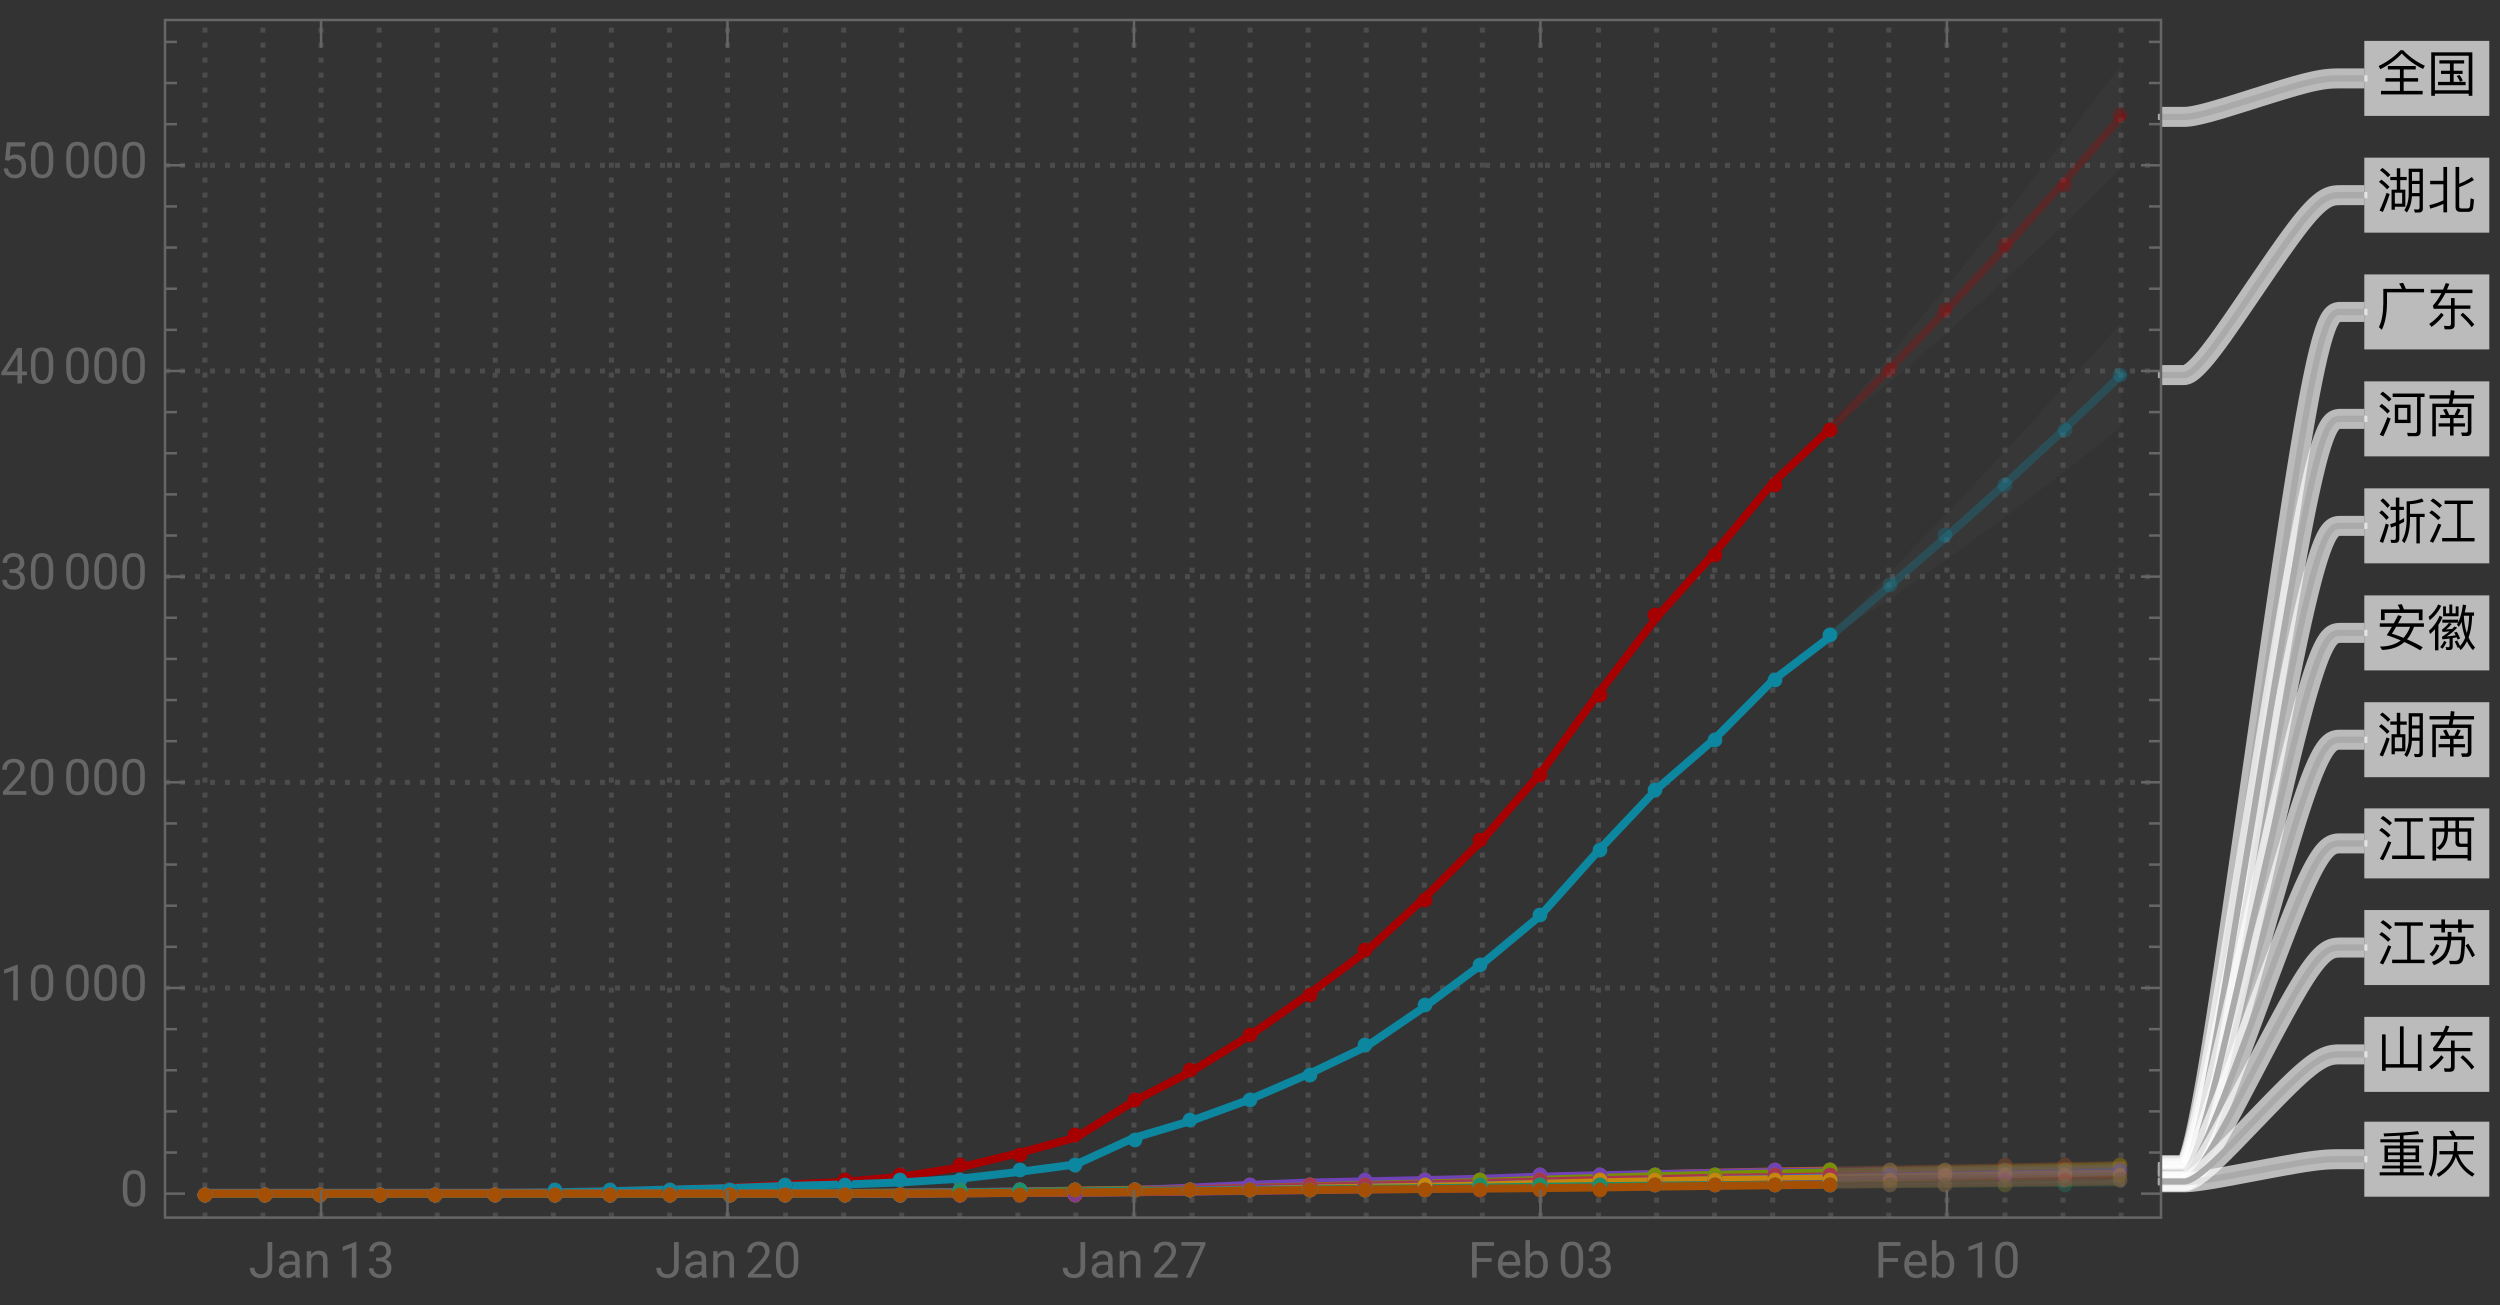 <svg xmlns="http://www.w3.org/2000/svg" xmlns:xlink="http://www.w3.org/1999/xlink" width="500pt" height="348" viewBox="0 0 500 261"><rect x="0" y="0" width="500" height="261" fill="#333333" stroke="none"/><defs><symbol overflow="visible" id="a"><path d="M4.738-8.14C3.578-6.88 2.121-5.82.36-4.97l.352.63C2.48-5.23 3.91-6.282 5-7.49c1.18 1.272 2.59 2.3 4.25 3.1l.36-.64a14.128 14.128 0 01-4.348-3.11zM2.211-4.98v.69h2.418v1.74H1.73v.69h2.9v1.848H.839V.7h8.333v-.71h-3.8v-1.85h2.89v-.692h-2.89V-4.29h2.417v-.691zm0 0"/></symbol><symbol overflow="visible" id="b"><path d="M2.52-6.121v.652h2.109v1.438h-1.79v.64h1.79v1.59H2.25v.66h5.512v-.66h-2.39v-1.59H7.16v-.64H5.371V-5.47H7.47v-.652zm6.59-1.59H.89V.98h.731V.55H8.38v.43h.73zM1.62-.129V-7.03h6.76v6.9zm4.93-3.05l-.57.19c.238.329.46.72.66 1.169l.558-.258A6.323 6.323 0 006.55-3.18zm0 0"/></symbol><symbol overflow="visible" id="c"><path d="M7.04-4.73h1.51v1.808H7.04zm1.51-.63H7.04v-1.78h1.51zM7.02-2.28h1.53v2.22c0 .278-.12.43-.35.43-.24 0-.49-.02-.759-.043l.168.64h.79C8.94.969 9.21.7 9.21.173V-7.8H6.379v5.082C6.359-1.422 6.07-.339 5.5.5l.52.46c.59-.839.921-1.92 1-3.241zm-5.9-5.67l-.492.46c.68.5 1.21.977 1.59 1.419l.5-.489A11.92 11.92 0 001.12-7.95zm-.2 2.34l-.491.46c.691.53 1.231 1.03 1.621 1.49l.5-.488c-.44-.48-.991-.973-1.628-1.461zm1.03 2.649A33.47 33.47 0 01.56.58l.652.28c.5-1.12.95-2.308 1.36-3.57zm3.762-.64H4.69V-5.5h1.297v-.648H4.691v-1.73H4v1.73H2.7v.648H4v1.898H2.95V.41h.66v-.59h2.1zM3.61-.801v-2.18h1.46V-.8zm0 0"/></symbol><symbol overflow="visible" id="d"><path d="M3.32-8.14v2.769H.672v.691H3.32v3.211c-.89.418-1.82.739-2.8.957L.69.2c.93-.258 1.809-.57 2.63-.949V.93h.738v-9.07zM8.22.84c.43 0 .73-.121.89-.36.16-.25.262-.96.32-2.128l-.679-.223c-.031 1.02-.09 1.61-.172 1.793C8.48.078 8.32.16 8.102.16h-1.25c-.25 0-.372-.148-.372-.43v-3.84c.93-.32 1.91-.788 2.95-1.421l-.418-.59c-.82.57-1.66 1.012-2.532 1.332v-3.352h-.73v7.98c0 .661.309 1 .941 1zm0 0"/></symbol><symbol overflow="visible" id="e"><path d="M5.262-8.32l-.793.14c.203.32.39.68.55 1.07H1.302v2.93C1.28-2.16.98-.59.42.55l.59.528C1.662-.238 2-1.988 2.04-4.18v-2.242h7.41v-.687H5.81c-.18-.45-.36-.852-.547-1.211zm0 0"/></symbol><symbol overflow="visible" id="f"><path d="M.781-6.96v.698h2.14c-.53 1.024-1.1 1.852-1.71 2.512l.168.629h3.46v3c0 .293-.16.441-.468.441-.3 0-.61-.02-.941-.05l.148.71h1.043c.629 0 .95-.308.95-.921v-3.18h3.148v-.668H5.57v-1.48h-.73v1.48h-2.7a14.36 14.36 0 001.57-2.473h5.42v-.699h-5.1c.16-.367.32-.75.48-1.148l-.71-.16c-.18.46-.36.89-.551 1.308zM2.88-2.329A10.003 10.003 0 01.48-.102L.941.5C1.898-.18 2.72-.98 3.38-1.89zm4.33-.011l-.48.461c.95.86 1.7 1.66 2.238 2.419L9.5.02a16.925 16.925 0 00-2.29-2.36zm0 0"/></symbol><symbol overflow="visible" id="g"><path d="M1.23-8l-.511.488c.601.5 1.062.98 1.402 1.434l.5-.5A11.5 11.5 0 001.231-8zM.988-5.61l-.5.489c.602.5 1.082.98 1.422 1.441l.5-.5c-.379-.48-.86-.949-1.422-1.43zm.793 2.66A36.295 36.295 0 01.578.63l.672.293A42.328 42.328 0 002.41-2.71zm3.68-1.081c-.313.18-.633.351-.95.511v-2.152h.91V-6.3h-.91v-1.84H3.81v1.84H2.74v.63h1.07v2.452c-.368.14-.75.27-1.137.38l.168.69c.32-.113.64-.23.969-.363V-.16c0 .32-.11.48-.329.48C3.238.32 3 .3 2.738.281l.153.63h.808c.54 0 .813-.31.813-.911v-2.82c.316-.149.629-.309.949-.48zm3.578-3.95c-.91.36-1.93.56-3.07.583v3.847c-.047 1.7-.36 3.04-.938 4l.489.52c.699-1.13 1.07-2.64 1.12-4.52v-.71h1.282v5.28h.68v-5.28h.968v-.65H6.64v-1.91c1-.058 1.91-.25 2.731-.55zm0 0"/></symbol><symbol overflow="visible" id="h"><path d="M6.07-6.86v6.79h-3v.69h6.48v-.69H6.782v-6.79h2.43v-.68H3.559v.68zM1.25-7.987L.738-7.5c.762.5 1.364.98 1.801 1.43l.5-.5c-.48-.47-1.078-.942-1.789-1.418zM.988-5.602l-.5.493c.75.507 1.34 1 1.762 1.46l.5-.5A11.644 11.644 0 00.988-5.601zM2.27-2.949A28.672 28.672 0 01.61.6l.66.29a30.8 30.8 0 001.628-3.602zm0 0"/></symbol><symbol overflow="visible" id="i"><path d="M1.18-7.95l-.508.5c.738.528 1.328 1.028 1.75 1.5l.52-.51c-.481-.5-1.063-.99-1.762-1.49zM1-5.5l-.512.488c.703.512 1.242 1 1.633 1.461l.508-.52C2.19-4.55 1.649-5.02 1-5.5zm1.11 2.68A30.368 30.368 0 01.59.68l.719.308A31.023 31.023 0 002.762-2.57zm1.062-4.75v.699h4.887V-.18c0 .34-.16.508-.48.508-.477 0-.99-.02-1.52-.047l.16.688h1.61c.62 0 .94-.328.94-.969v-6.871h.782v-.7zm.437 2.23v3.68H6.75v-3.68zm2.47 3.02h-1.79v-2.371h1.79zm0 0"/></symbol><symbol overflow="visible" id="j"><path d="M.55-7.23v.68h4.04c-.059.331-.13.671-.2 1.01H1.103V.989h.707v-5.847h6.4v4.68c0 .28-.14.429-.422.429L6.86.23l.192.7h.98c.59 0 .89-.32.89-.95v-5.52H5.13c.07-.32.14-.651.2-1.01h4.12v-.68H5.441c.04-.29.07-.59.098-.899l-.73-.101-.118 1zm3.33 2.69l-.64.24c.21.312.39.652.542 1.01H2.68v.63h1.968v1.05H2.36v.641h2.29V.84h.703V-.97h2.296v-.64H5.352v-1.05h2v-.63H6.21c.2-.32.39-.67.57-1.062l-.66-.238c-.18.461-.383.89-.601 1.3h-1.05a7.488 7.488 0 00-.59-1.25zm0 0"/></symbol><symbol overflow="visible" id="k"><path d="M9.148-7.191H5.43a9.89 9.89 0 00-.45-1.059l-.8.14c.172.282.32.579.46.919H.84v2.14h.738v-1.437H8.41v1.449h.738zM.602-4.411v.7h2.41c-.32.55-.66 1.11-1.024 1.672.934.3 1.864.648 2.801 1.05C3.73-.178 2.34.232.641.239l.418.672C2.922.852 4.399.328 5.519-.672A35.405 35.405 0 018.7.988L9.18.36a31.218 31.218 0 00-3.14-1.558c.531-.621 1-1.45 1.41-2.512h1.973v-.7H4.25c.238-.44.488-.91.75-1.41l-.738-.218a62.17 62.17 0 01-.864 1.629zm3.257.7H6.66c-.34.883-.78 1.621-1.32 2.211-.79-.328-1.559-.61-2.32-.828.261-.402.539-.863.84-1.383zm0 0"/></symbol><symbol overflow="visible" id="l"><path d="M2.27-8.2c-.4.93-1.032 1.76-1.9 2.482l.207.68c1.063-.84 1.82-1.8 2.3-2.883zm.28 2.27c-.44 1.121-1.14 2.121-2.109 3l.207.66a9.72 9.72 0 00.993-.968V.988h.68v-5.097c.327-.48.6-1 .82-1.551zm1.962-2.242v1.762h-.684V-7.8h-.566v1.972h3.09v-1.973h-.57v1.39H5.09v-1.76zM3.109-5.148v.617H6.25c-.07.133-.14.261-.21.383l.358.457c.211-.297.403-.637.57-1.02.122 1.14.36 2.191.723 3.133A5.9 5.9 0 016.641.129c-.18-.399-.38-.777-.582-1.117l-.48.226c.21.371.41.793.6 1.262L6.41.39l.36.56c.5-.49.92-1.08 1.26-1.77.31.64.701 1.23 1.17 1.76l.45-.52a7.733 7.733 0 01-1.297-2.01c.43-1.2.668-2.641.707-4.34h.39v-.65H7.59c.11-.452.2-.94.282-1.46l-.66-.121c-.18 1.45-.492 2.648-.941 3.59v-.578zm4.301-.743c0-.007 0-.02.012-.039H8.46C8.43-4.62 8.28-3.469 8-2.48c-.34-1-.531-2.141-.59-3.41zM3.46-.898A5.217 5.217 0 012.673.328l.469.344c.308-.383.578-.82.808-1.332zM5.98-2.73l-.511.171c.101.16.203.34.3.54-.597.097-1.199.18-1.789.238.801-.52 1.5-1.117 2.098-1.778l-.558-.21c-.141.16-.29.32-.45.48-.41.039-.82.07-1.218.098.418-.32.796-.68 1.136-1.09L4.441-4.5a7.02 7.02 0 01-1.41 1.352l.13.457c.46-.02.917-.059 1.39-.118-.473.399-.98.77-1.54 1.11l.13.488c.46-.039.93-.09 1.41-.148V.12c0 .16-.082.25-.223.25-.18 0-.367-.02-.558-.043l.128.594h.641c.422 0 .64-.223.64-.64v-1.743l.79-.148c.07.14.14.289.203.449l.5-.219c-.203-.48-.434-.93-.692-1.351zm0 0"/></symbol><symbol overflow="visible" id="m"><path d="M.54-7.738v.699h2.98v1.527H1.14V.941h.72V.488h6.3v.453h.719v-6.453H6.44v-1.527h3.02v-.7zM1.86-.191v-4.637h1.66v.2C3.5-3.27 3-2.282 2.02-1.66l.558.488C3.66-1.898 4.211-3.05 4.23-4.629v-.2h1.5v2.067c0 .653.32.98.98.98h1.45v1.59zM4.23-7.04h1.5v1.527h-1.5zm2.211 2.21h1.72v2.388H6.897c-.308 0-.457-.16-.457-.47zm0 0"/></symbol><symbol overflow="visible" id="n"><path d="M8.3-3.27l-.562.348c.563.863 1.012 1.652 1.34 2.363l.55-.402c-.308-.66-.75-1.43-1.327-2.309zm-6.421.098c-.3.82-.738 1.48-1.34 1.98l.54.473c.6-.5 1.081-1.242 1.44-2.203zm2.3-2.45v.95H1.43v.703h2.712c-.082.98-.29 1.797-.653 2.48-.457.778-1.277 1.4-2.457 1.88l.399.64C2.64.551 3.512-.12 4.05-.98c.462-.782.731-1.77.829-2.989H6.94c-.05 1.719-.152 2.848-.3 3.367-.153.512-.461.774-.93.774-.402 0-.82-.012-1.262-.024l.192.68h1.418c.46-.027.793-.2 1.011-.508.2-.32.352-.898.45-1.718.082-.84.128-1.93.171-3.274H4.92v-.95zM.65-7.108v.687h2.26v.902h.73v-.902h2.622v.91h.726v-.91h2.364v-.687H6.988v-1.02h-.726v1.02H3.64v-1.02h-.73v1.02zm0 0"/></symbol><symbol overflow="visible" id="o"><path d="M1.54-5.23v3.32h3.089v.691h-3.55v.578h3.55v.75H.579v.63h8.843v-.63h-4.07v-.75H8.93v-.578H5.352v-.691h3.097v-3.32H5.352v-.641h3.93v-.617h-3.93v-.762A73.97 73.97 0 008.46-7.5l-.223-.602c-1.988.223-4.289.372-6.886.454l.117.59c1.101-.044 2.152-.09 3.16-.153v.723H.719v.617h3.91v.64zm6.21 2.742H5.352v-.813H7.75zm-3.121 0H2.23v-.813h2.4zM2.23-3.86v-.79h2.4v.79zm3.122-.79H7.75v.79H5.352zm0 0"/></symbol><symbol overflow="visible" id="p"><path d="M2.531-4.129v.668h2.707C4.84-1.879 3.738-.57 1.961.461l.41.59C4.148-.031 5.301-1.38 5.81-3.012c.56 1.684 1.67 3.024 3.31 4l.43-.566C7.93-.5 6.84-1.801 6.289-3.461H9.25v-.668H6.102c-.024-.05-.032-.11-.043-.172.03-.46.05-1 .05-1.62h-.68c0 .28-.007.683-.007 1.202a19.6 19.6 0 01-.05.59zM5.25-8.23l-.79.14c.22.3.411.621.59.98H1.3v2.91C1.27-2.2.96-.628.36.489l.562.5C1.629-.309 2-2.039 2.039-4.199v-2.223h7.41v-.687H5.83a9.055 9.055 0 00-.58-1.121zm0 0"/></symbol><symbol overflow="visible" id="q"><path d="M8.219-6.469V-.55H5.37v-7.558h-.74V-.55H1.77V-6.5h-.718V.8h.719V.14H8.22v.67h.722v-7.28zm0 0"/></symbol><symbol overflow="visible" id="r"><path d="M3.805-7.11h.941v5.036c0 .68-.203 1.21-.613 1.597-.406.383-.953.575-1.633.575-.707 0-1.258-.18-1.648-.543-.395-.36-.594-.867-.594-1.516h.937c0 .406.114.723.336.95.223.23.547.343.969.343.387 0 .7-.121.941-.367.239-.246.36-.586.364-1.028zm0 0"/></symbol><symbol overflow="visible" id="s"><path d="M3.945 0c-.05-.105-.093-.29-.125-.555-.422.434-.922.653-1.507.653-.52 0-.946-.149-1.282-.442a1.438 1.438 0 01-.5-1.12c0-.552.211-.977.63-1.282.417-.305 1.007-.457 1.765-.457h.879v-.414c0-.317-.094-.567-.285-.754-.188-.188-.465-.281-.833-.281-.324 0-.593.082-.812.242-.219.164-.328.36-.328.59H.64c0-.262.093-.516.28-.762.188-.246.442-.441.763-.582.32-.145.671-.219 1.054-.219.61 0 1.086.153 1.434.457.344.305.523.727.535 1.258v2.434c0 .484.063.87.184 1.156V0zm-1.5-.688c.285 0 .555-.074.805-.218a1.35 1.35 0 00.555-.574v-1.083h-.711c-1.106 0-1.656.325-1.656.97 0 .284.093.507.28.663.188.16.43.243.727.243zm0 0"/></symbol><symbol overflow="visible" id="t"><path d="M1.54-5.281l.026.664a1.93 1.93 0 011.582-.766c1.118 0 1.68.633 1.692 1.89V0h-.902v-3.496c-.004-.379-.094-.664-.262-.844-.172-.183-.438-.273-.801-.273-.293 0-.55.078-.77.234a1.59 1.59 0 00-.52.613V0h-.9v-5.281zm0 0"/></symbol><symbol overflow="visible" id="u"><path d="M3.559 0h-.907v-6.02l-1.824.668v-.82l2.59-.973h.14zm0 0"/></symbol><symbol overflow="visible" id="v"><path d="M1.906-3.992h.676c.426-.008.762-.121 1.008-.34.242-.219.363-.512.363-.883 0-.832-.414-1.25-1.242-1.25-.39 0-.703.113-.938.336-.23.223-.347.516-.347.887H.523c0-.563.204-1.031.618-1.406.41-.372.933-.559 1.57-.559.672 0 1.195.176 1.578.531.379.356.57.848.57 1.48 0 .31-.101.61-.3.9a1.81 1.81 0 01-.817.648c.39.125.692.328.903.617.214.285.32.636.32 1.047 0 .64-.207 1.144-.625 1.52-.418.374-.957.562-1.625.562s-1.211-.18-1.63-.543c-.417-.36-.624-.836-.624-1.43h.906c0 .375.121.672.367.898.243.227.57.336.98.336.438 0 .77-.113 1-.34.231-.23.349-.554.349-.98 0-.414-.125-.734-.383-.953-.254-.223-.618-.336-1.098-.344h-.676zm0 0"/></symbol><symbol overflow="visible" id="w"><path d="M5.25 0H.59v-.648l2.46-2.735c.364-.414.618-.75.755-1.008.14-.257.21-.527.21-.804 0-.371-.113-.676-.34-.914-.222-.239-.523-.356-.898-.356-.449 0-.797.13-1.047.383-.25.254-.37.613-.37 1.066H.452c0-.652.211-1.183.633-1.586.422-.402.984-.605 1.691-.605.66 0 1.184.172 1.567.52.386.347.578.808.578 1.382 0 .703-.445 1.535-1.336 2.5L1.68-.738h3.57zm0 0"/></symbol><symbol overflow="visible" id="x"><path d="M5.047-3.031c0 1.058-.18 1.844-.54 2.36-.362.51-.925.769-1.694.769-.758 0-1.32-.25-1.684-.754C.766-1.16.574-1.91.562-2.91v-1.207c0-1.043.18-1.82.54-2.328.363-.508.93-.762 1.703-.762.765 0 1.328.246 1.687.734.36.489.547 1.246.555 2.27zm-.902-1.235c0-.765-.106-1.324-.32-1.675-.216-.348-.555-.524-1.02-.524-.465 0-.801.176-1.012.524-.211.347-.32.882-.328 1.605v1.445c0 .77.113 1.336.336 1.704.222.367.558.546 1.012.546.445 0 .777-.171.992-.515.218-.344.332-.89.34-1.633zm0 0"/></symbol><symbol overflow="visible" id="y"><path d="M5.18-6.602L2.234 0H1.29l2.934-6.367H.375v-.742H5.18zm0 0"/></symbol><symbol overflow="visible" id="z"><path d="M4.746-3.14H1.762V0H.824v-7.11H5.23v.774H1.762v2.43h2.984zm0 0"/></symbol><symbol overflow="visible" id="A"><path d="M2.875.098c-.715 0-1.297-.235-1.746-.707-.45-.47-.676-1.098-.676-1.887v-.164c0-.524.102-.992.3-1.406.2-.41.481-.735.84-.965.36-.235.75-.352 1.173-.352.687 0 1.218.227 1.601.68.38.453.57 1.101.57 1.945v.375H1.36c.012.52.164.942.454 1.262.292.32.664.48 1.113.48.316 0 .59-.062.808-.195.223-.129.414-.3.582-.516l.551.43c-.441.68-1.105 1.02-1.992 1.02zm-.11-4.739a1.21 1.21 0 00-.921.399c-.246.265-.399.64-.457 1.117H4.03v-.07c-.023-.457-.148-.813-.367-1.067-.223-.25-.523-.379-.898-.379zm0 0"/></symbol><symbol overflow="visible" id="B"><path d="M5.156-2.582c0 .809-.187 1.453-.554 1.945-.372.489-.872.735-1.497.735-.667 0-1.183-.235-1.546-.707L1.516 0H.684v-7.5h.902v2.797c.367-.453.867-.68 1.508-.68.64 0 1.148.246 1.511.73.368.485.551 1.15.551 1.993zm-.902-.106c0-.613-.121-1.09-.356-1.421-.238-.336-.582-.504-1.027-.504-.598 0-1.023.277-1.285.828V-1.5c.277.555.71.832 1.297.832.43 0 .77-.168 1.008-.504.242-.336.363-.84.363-1.516zm0 0"/></symbol><symbol overflow="visible" id="C"><path d="M4.406-2.387h.985v.739h-.985V0h-.91v-1.648H.258v-.536L3.44-7.109h.965zm-3.12 0h2.21v-3.488l-.105.195zm0 0"/></symbol><symbol overflow="visible" id="D"><path d="M1.008-3.563l.36-3.546h3.64v.836H2.133l-.215 1.937a2.32 2.32 0 011.187-.309c.649 0 1.16.215 1.543.645.383.426.57 1.004.57 1.734 0 .735-.195 1.309-.593 1.73-.395.423-.945.634-1.656.634-.63 0-1.14-.176-1.54-.524C1.032-.773.81-1.254.75-1.87h.855c.055.406.2.715.434.922.234.207.547.308.93.308.422 0 .75-.14.988-.43.238-.284.36-.679.36-1.187 0-.472-.13-.855-.387-1.144-.258-.285-.606-.43-1.035-.43-.395 0-.704.086-.926.258l-.242.195zm0 0"/></symbol></defs><path d="M40.984 243.52V4m11.614 239.52V4M64.21 243.52V4m11.614 239.52V4m11.614 239.52V4M99.05 243.52V4m11.614 239.52V4m11.613 239.52V4m11.613 239.52V4m11.61 239.52V4m11.613 239.52V4m11.614 239.52V4m11.613 239.52V4m11.613 239.52V4m11.613 239.52V4m11.614 239.52V4m11.613 239.52V4m11.613 239.52V4m11.614 239.52V4m11.613 239.52V4m11.613 239.52V4m11.614 239.52V4m11.613 239.52V4m11.613 239.52V4M319.7 243.52V4m11.613 239.52V4m11.613 239.52V4m11.614 239.52V4m11.612 239.52V4m11.61 239.52V4m11.613 239.52V4m11.613 239.52V4m11.614 239.52V4m11.613 239.52V4M33 197.594h399.2M33 156.46h399.2M33 115.328h399.2M33 74.195h399.2M33 33.059h399.2" fill="none" stroke="#666" stroke-opacity=".5" stroke-dasharray="1,2" stroke-miterlimit="3.25"/><path d="M366.152 85.648l11.61-11.668 11.613-12.043 11.613-12.449 11.614-12.851 11.613-13.258" fill="none" stroke-width="1.6" stroke-linecap="square" stroke="#a60000" stroke-opacity=".3" stroke-miterlimit="3.25"/><path d="M366.152 127.258l11.61-9.918 11.613-10.067 11.613-10.433 11.614-10.75 11.613-11.082" fill="none" stroke-width="1.6" stroke-linecap="square" stroke="#0d86a0" stroke-opacity=".3" stroke-miterlimit="3.25"/><path d="M366.152 234.121l11.61-.207 11.613-.21 11.613-.22 11.614-.226 11.613-.235" fill="none" stroke-width="1.6" stroke-linecap="square" stroke="#c05c20" stroke-opacity=".3" stroke-miterlimit="3.25"/><path d="M366.152 234.309l11.61-.114 11.613-.117 11.613-.121 11.614-.125 11.613-.129" fill="none" stroke-width="1.6" stroke-linecap="square" stroke="#6f42b5" stroke-opacity=".3" stroke-miterlimit="3.25"/><path d="M366.152 234.477l11.61-.235 11.613-.238 11.613-.246 11.614-.258 11.613-.262" fill="none" stroke-width="1.6" stroke-linecap="square" stroke="#769003" stroke-opacity=".3" stroke-miterlimit="3.25"/><path d="M366.152 235.281l11.61-.144 11.613-.153 11.613-.156 11.614-.164 11.613-.168" fill="none" stroke-width="1.6" stroke-linecap="square" stroke="#a8364d" stroke-opacity=".3" stroke-miterlimit="3.25"/><path d="M366.152 235.523l11.61-.222 11.613-.223 11.613-.23 11.614-.239 11.613-.246" fill="none" stroke-width="1.6" stroke-linecap="square" stroke="#3664cc" stroke-opacity=".3" stroke-miterlimit="3.25"/><path d="M366.152 235.68l11.61-.176 11.613-.184 11.613-.191 11.614-.2 11.613-.202" fill="none" stroke-width="1.6" stroke-linecap="square" stroke="#c8860a" stroke-opacity=".3" stroke-miterlimit="3.25"/><path d="M366.152 236.805l11.61-.121 11.613-.13 11.613-.132 11.614-.137 11.613-.14" fill="none" stroke-width="1.6" stroke-linecap="square" stroke="#833987" stroke-opacity=".3" stroke-miterlimit="3.25"/><path d="M366.152 236.895l11.61-.083 11.613-.082 23.227-.18 11.613-.093" fill="none" stroke-width="1.6" stroke-linecap="square" stroke="#1c8f6b" stroke-opacity=".3" stroke-miterlimit="3.25"/><path d="M366.152 236.941l11.61-.12 11.613-.126 11.613-.129 11.614-.132 11.613-.137" fill="none" stroke-width="1.6" stroke-linecap="square" stroke="#a54f05" stroke-opacity=".3" stroke-miterlimit="3.25"/><path d="M40.984 238.563h46.453l11.614-.02 11.613-.07 11.613-.243 11.614-.32 11.609-.379 11.613-.613 11.614-.54 11.613-1.062 11.613-1.828 11.613-2.828 11.614-3.164 11.613-7.285 11.613-6 11.614-7.145 11.613-8.156 11.613-8.644 11.613-10.653 11.614-11.636 11.613-13.309 11.613-15.988 11.613-15.196 11.614-12.93 11.613-13.98 11.613-10.926" fill="none" stroke-width="1.6" stroke-linecap="square" stroke="#a60000" stroke-miterlimit="3.25"/><path d="M40.984 238.563h46.453l11.614-.02 11.613-.07 11.613-.243 11.614-.316 11.609-.297 11.613-.43 11.614-.285 11.613-.43 11.613-.742 11.613-1.328 11.614-1.527 11.613-5.309 11.613-3.457 11.614-4.242 11.613-5.02 11.613-5.542 11.613-7.899 11.614-8.652 11.613-9.645 11.613-12.984 11.613-12.285 11.614-10.067 11.613-11.683 11.613-8.832" fill="none" stroke-width="1.6" stroke-linecap="square" stroke="#0d86a0" stroke-miterlimit="3.25"/><path d="M40.984 238.73h81.293l11.614-.003 11.609-.055 11.613-.05 11.614-.024 11.613-.086 11.613-.102 11.613-.082 11.614-.2 11.613-.171 11.613-.219 11.614-.289 11.613-.336 11.613-.523 11.613-.344 11.614-.324 11.613-.469 11.613-.3 23.227-.61 11.613-.234 11.613-.188" fill="none" stroke-width="1.6" stroke-linecap="square" stroke="#c05c20" stroke-miterlimit="3.25"/><path d="M40.984 238.73H145.5l11.613-.02 11.614-.023 11.613-.136 11.613-.078 11.613-.172 11.614-.098 11.613-.183 11.613-.508 11.614-.543 11.613-.45 23.226-.507 11.614-.262 11.613-.43 11.613-.273 11.613-.242 11.614-.215 11.613-.172 11.613-.11" fill="none" stroke-width="1.6" stroke-linecap="square" stroke="#6f42b5" stroke-miterlimit="3.25"/><path d="M40.984 238.73H145.5l11.613-.003 11.614-.016 11.613-.02 11.613-.093 11.613-.211 11.614-.184 11.613-.164 11.613-.156 11.614-.297 11.613-.305 23.226-.578 11.614-.3 11.613-.45 11.613-.367 11.613-.356 11.614-.261 11.613-.274 11.613-.218" fill="none" stroke-width="1.6" stroke-linecap="square" stroke="#769003" stroke-miterlimit="3.25"/><path d="M40.984 238.73H145.5l11.613-.003 11.614-.036 11.613-.058 11.613-.082 11.613-.106 11.614-.129 11.613-.175 11.613-.32 11.614-.231 11.613-.227 11.613-.234 11.613-.305 11.614-.238 11.613-.297 11.613-.277 11.613-.207 11.614-.25 11.613-.13 11.613-.144" fill="none" stroke-width="1.6" stroke-linecap="square" stroke="#a8364d" stroke-miterlimit="3.25"/><path d="M40.984 238.73h116.13l11.613-.003 11.613-.059 11.613-.098 11.613-.086 11.614-.043 11.613-.148 11.613-.188 11.614-.199 11.613-.152 11.613-.246 11.613-.176 11.614-.281 11.613-.297 11.613-.203 11.613-.254 11.614-.3 11.613-.282 11.613-.192" fill="none" stroke-width="1.6" stroke-linecap="square" stroke="#3664cc" stroke-miterlimit="3.25"/><path d="M40.984 238.73H145.5l11.613-.007 11.614-.004 11.613-.02 11.613-.043 11.613-.074 11.614-.05 11.613-.098 11.613-.153 11.614-.219 11.613-.316 11.613-.191 11.613-.196 11.614-.242 11.613-.351 11.613-.293 11.613-.215 11.614-.25 11.613-.153 11.613-.175" fill="none" stroke-width="1.6" stroke-linecap="square" stroke="#c8860a" stroke-miterlimit="3.25"/><path d="M40.984 238.73h116.13l11.613-.003 23.226-.07 11.613-.055 11.614-.067 11.613-.094 11.613-.117 11.614-.125 11.613-.16 23.226-.281 11.614-.145 11.613-.152 23.226-.266 11.614-.144 11.613-.13 11.613-.116" fill="none" stroke-width="1.6" stroke-linecap="square" stroke="#833987" stroke-miterlimit="3.25"/><path d="M40.984 238.73H145.5l23.227-.039 11.613-.074 11.613-.12 11.613-.075 11.614-.145 11.613-.09 11.613-.062 11.614-.074 11.613-.168 11.613-.133 11.613-.098 11.614-.156 11.613-.152 11.613-.121 11.613-.094 11.614-.09 11.613-.062 11.613-.082" fill="none" stroke-width="1.6" stroke-linecap="square" stroke="#1c8f6b" stroke-miterlimit="3.25"/><path d="M40.984 238.73H145.5l11.613-.003 11.614-.024 11.613-.012 11.613-.046 11.613-.075 11.614-.101 11.613-.098 11.613-.14 11.614-.098 11.613-.137 11.613-.098 11.613-.093 11.614-.086 11.613-.102 11.613-.113 11.613-.184 11.614-.148 11.613-.117 11.613-.114" fill="none" stroke-width="1.6" stroke-linecap="square" stroke="#a54f05" stroke-miterlimit="3.25"/><path d="M367.465 86A1.47 1.47 0 00366 84.535 1.47 1.47 0 00364.535 86 1.47 1.47 0 00366 87.465 1.47 1.47 0 00367.465 86zm12-12A1.47 1.47 0 00378 72.535 1.47 1.47 0 00376.535 74 1.47 1.47 0 00378 75.465 1.47 1.47 0 00379.465 74zm11-12A1.47 1.47 0 00389 60.535 1.47 1.47 0 00387.535 62 1.47 1.47 0 00389 63.465 1.47 1.47 0 00390.465 62zm12-13A1.47 1.47 0 00401 47.535 1.47 1.47 0 00399.535 49 1.47 1.47 0 00401 50.465 1.47 1.47 0 00402.465 49zm12-12A1.47 1.47 0 00413 35.535 1.47 1.47 0 00411.535 37 1.47 1.47 0 00413 38.465 1.47 1.47 0 00414.465 37zm11-14A1.47 1.47 0 00424 21.535 1.47 1.47 0 00422.535 23 1.47 1.47 0 00424 24.465 1.47 1.47 0 00425.465 23zm0 0" fill-rule="evenodd" fill="#a60000" fill-opacity=".3"/><path d="M367.465 127a1.47 1.47 0 00-1.465-1.465 1.47 1.47 0 00-1.465 1.465 1.47 1.47 0 001.465 1.465 1.47 1.47 0 001.465-1.465zm12-10a1.47 1.47 0 00-1.465-1.465 1.47 1.47 0 00-1.465 1.465 1.47 1.47 0 001.465 1.465 1.47 1.47 0 001.465-1.465zm11-10a1.47 1.47 0 00-1.465-1.465 1.47 1.47 0 00-1.465 1.465 1.47 1.47 0 001.465 1.465 1.47 1.47 0 001.465-1.465zm12-10A1.47 1.47 0 00401 95.535 1.47 1.47 0 00399.535 97 1.47 1.47 0 00401 98.465 1.47 1.47 0 00402.465 97zm12-11A1.47 1.47 0 00413 84.535 1.47 1.47 0 00411.535 86 1.47 1.47 0 00413 87.465 1.47 1.47 0 00414.465 86zm11-11A1.47 1.47 0 00424 73.535 1.47 1.47 0 00422.535 75 1.47 1.47 0 00424 76.465 1.47 1.47 0 00425.465 75zm0 0" fill-rule="evenodd" fill="#0d86a0" fill-opacity=".3"/><path d="M367.465 234a1.47 1.47 0 00-1.465-1.465 1.47 1.47 0 00-1.465 1.465 1.47 1.47 0 001.465 1.465 1.47 1.47 0 001.465-1.465zm12 0a1.47 1.47 0 00-1.465-1.465 1.47 1.47 0 00-1.465 1.465 1.47 1.47 0 001.465 1.465 1.47 1.47 0 001.465-1.465zm11 0a1.47 1.47 0 00-1.465-1.465 1.47 1.47 0 00-1.465 1.465 1.47 1.47 0 001.465 1.465 1.47 1.47 0 001.465-1.465zm12-1a1.47 1.47 0 00-1.465-1.465 1.47 1.47 0 00-1.465 1.465 1.47 1.47 0 001.465 1.465 1.47 1.47 0 001.465-1.465zm12 0a1.47 1.47 0 00-1.465-1.465 1.47 1.47 0 00-1.465 1.465 1.47 1.47 0 001.465 1.465 1.47 1.47 0 001.465-1.465zm11 0a1.47 1.47 0 00-1.465-1.465 1.47 1.47 0 00-1.465 1.465 1.47 1.47 0 001.465 1.465 1.47 1.47 0 001.465-1.465zm0 0" fill-rule="evenodd" fill="#c05c20" fill-opacity=".3"/><path d="M367.465 234a1.47 1.47 0 00-1.465-1.465 1.47 1.47 0 00-1.465 1.465 1.47 1.47 0 001.465 1.465 1.47 1.47 0 001.465-1.465zm12 0a1.47 1.47 0 00-1.465-1.465 1.47 1.47 0 00-1.465 1.465 1.47 1.47 0 001.465 1.465 1.47 1.47 0 001.465-1.465zm11 0a1.47 1.47 0 00-1.465-1.465 1.47 1.47 0 00-1.465 1.465 1.47 1.47 0 001.465 1.465 1.47 1.47 0 001.465-1.465zm12 0a1.47 1.47 0 00-1.465-1.465 1.47 1.47 0 00-1.465 1.465 1.47 1.47 0 001.465 1.465 1.47 1.47 0 001.465-1.465zm12 0a1.47 1.47 0 00-1.465-1.465 1.47 1.47 0 00-1.465 1.465 1.47 1.47 0 001.465 1.465 1.47 1.47 0 001.465-1.465zm11 0a1.47 1.47 0 00-1.465-1.465 1.47 1.47 0 00-1.465 1.465 1.47 1.47 0 001.465 1.465 1.47 1.47 0 001.465-1.465zm0 0" fill-rule="evenodd" fill="#6f42b5" fill-opacity=".3"/><path d="M367.465 234a1.47 1.47 0 00-1.465-1.465 1.47 1.47 0 00-1.465 1.465 1.47 1.47 0 001.465 1.465 1.47 1.47 0 001.465-1.465zm12 0a1.47 1.47 0 00-1.465-1.465 1.47 1.47 0 00-1.465 1.465 1.47 1.47 0 001.465 1.465 1.47 1.47 0 001.465-1.465zm11 0a1.47 1.47 0 00-1.465-1.465 1.47 1.47 0 00-1.465 1.465 1.47 1.47 0 001.465 1.465 1.47 1.47 0 001.465-1.465zm12 0a1.47 1.47 0 00-1.465-1.465 1.47 1.47 0 00-1.465 1.465 1.47 1.47 0 001.465 1.465 1.47 1.47 0 001.465-1.465zm12 0a1.47 1.47 0 00-1.465-1.465 1.47 1.47 0 00-1.465 1.465 1.47 1.47 0 001.465 1.465 1.47 1.47 0 001.465-1.465zm11-1a1.47 1.47 0 00-1.465-1.465 1.47 1.47 0 00-1.465 1.465 1.47 1.47 0 001.465 1.465 1.47 1.47 0 001.465-1.465zm0 0" fill-rule="evenodd" fill="#769003" fill-opacity=".3"/><path d="M367.465 235a1.47 1.47 0 00-1.465-1.465 1.47 1.47 0 00-1.465 1.465 1.47 1.47 0 001.465 1.465 1.47 1.47 0 001.465-1.465zm12 0a1.47 1.47 0 00-1.465-1.465 1.47 1.47 0 00-1.465 1.465 1.47 1.47 0 001.465 1.465 1.47 1.47 0 001.465-1.465zm11 0a1.47 1.47 0 00-1.465-1.465 1.47 1.47 0 00-1.465 1.465 1.47 1.47 0 001.465 1.465 1.47 1.47 0 001.465-1.465zm12 0a1.47 1.47 0 00-1.465-1.465 1.47 1.47 0 00-1.465 1.465 1.47 1.47 0 001.465 1.465 1.47 1.47 0 001.465-1.465zm12 0a1.47 1.47 0 00-1.465-1.465 1.47 1.47 0 00-1.465 1.465 1.47 1.47 0 001.465 1.465 1.47 1.47 0 001.465-1.465zm11-1a1.47 1.47 0 00-1.465-1.465 1.47 1.47 0 00-1.465 1.465 1.47 1.47 0 001.465 1.465 1.47 1.47 0 001.465-1.465zm0 0" fill-rule="evenodd" fill="#a8364d" fill-opacity=".3"/><path d="M367.465 236a1.47 1.47 0 00-1.465-1.465 1.47 1.47 0 00-1.465 1.465 1.47 1.47 0 001.465 1.465 1.47 1.47 0 001.465-1.465zm12-1a1.47 1.47 0 00-1.465-1.465 1.47 1.47 0 00-1.465 1.465 1.47 1.47 0 001.465 1.465 1.47 1.47 0 001.465-1.465zm11 0a1.47 1.47 0 00-1.465-1.465 1.47 1.47 0 00-1.465 1.465 1.47 1.47 0 001.465 1.465 1.47 1.47 0 001.465-1.465zm12 0a1.47 1.47 0 00-1.465-1.465 1.47 1.47 0 00-1.465 1.465 1.47 1.47 0 001.465 1.465 1.47 1.47 0 001.465-1.465zm12 0a1.47 1.47 0 00-1.465-1.465 1.47 1.47 0 00-1.465 1.465 1.47 1.47 0 001.465 1.465 1.47 1.47 0 001.465-1.465zm11-1a1.47 1.47 0 00-1.465-1.465 1.47 1.47 0 00-1.465 1.465 1.47 1.47 0 001.465 1.465 1.47 1.47 0 001.465-1.465zm0 0" fill-rule="evenodd" fill="#3664cc" fill-opacity=".3"/><path d="M367.465 236a1.47 1.47 0 00-1.465-1.465 1.47 1.47 0 00-1.465 1.465 1.47 1.47 0 001.465 1.465 1.47 1.47 0 001.465-1.465zm12 0a1.47 1.47 0 00-1.465-1.465 1.47 1.47 0 00-1.465 1.465 1.47 1.47 0 001.465 1.465 1.47 1.47 0 001.465-1.465zm11-1a1.47 1.47 0 00-1.465-1.465 1.47 1.47 0 00-1.465 1.465 1.47 1.47 0 001.465 1.465 1.47 1.47 0 001.465-1.465zm12 0a1.47 1.47 0 00-1.465-1.465 1.47 1.47 0 00-1.465 1.465 1.47 1.47 0 001.465 1.465 1.47 1.47 0 001.465-1.465zm12 0a1.47 1.47 0 00-1.465-1.465 1.47 1.47 0 00-1.465 1.465 1.47 1.47 0 001.465 1.465 1.47 1.47 0 001.465-1.465zm11 0a1.47 1.47 0 00-1.465-1.465 1.47 1.47 0 00-1.465 1.465 1.47 1.47 0 001.465 1.465 1.47 1.47 0 001.465-1.465zm0 0" fill-rule="evenodd" fill="#c8860a" fill-opacity=".3"/><path d="M367.465 237a1.47 1.47 0 00-1.465-1.465 1.47 1.47 0 00-1.465 1.465 1.47 1.47 0 001.465 1.465 1.47 1.47 0 001.465-1.465zm12 0a1.47 1.47 0 00-1.465-1.465 1.47 1.47 0 00-1.465 1.465 1.47 1.47 0 001.465 1.465 1.47 1.47 0 001.465-1.465zm11 0a1.47 1.47 0 00-1.465-1.465 1.47 1.47 0 00-1.465 1.465 1.47 1.47 0 001.465 1.465 1.47 1.47 0 001.465-1.465zm12-1a1.47 1.47 0 00-1.465-1.465 1.47 1.47 0 00-1.465 1.465 1.47 1.47 0 001.465 1.465 1.47 1.47 0 001.465-1.465zm12 0a1.47 1.47 0 00-1.465-1.465 1.47 1.47 0 00-1.465 1.465 1.47 1.47 0 001.465 1.465 1.47 1.47 0 001.465-1.465zm11 0a1.47 1.47 0 00-1.465-1.465 1.47 1.47 0 00-1.465 1.465 1.47 1.47 0 001.465 1.465 1.47 1.47 0 001.465-1.465zm0 0" fill-rule="evenodd" fill="#833987" fill-opacity=".3"/><path d="M367.465 237a1.47 1.47 0 00-1.465-1.465 1.47 1.47 0 00-1.465 1.465 1.47 1.47 0 001.465 1.465 1.47 1.47 0 001.465-1.465zm12 0a1.47 1.47 0 00-1.465-1.465 1.47 1.47 0 00-1.465 1.465 1.47 1.47 0 001.465 1.465 1.47 1.47 0 001.465-1.465zm11 0a1.47 1.47 0 00-1.465-1.465 1.47 1.47 0 00-1.465 1.465 1.47 1.47 0 001.465 1.465 1.47 1.47 0 001.465-1.465zm12 0a1.47 1.47 0 00-1.465-1.465 1.47 1.47 0 00-1.465 1.465 1.47 1.47 0 001.465 1.465 1.47 1.47 0 001.465-1.465zm12 0a1.47 1.47 0 00-1.465-1.465 1.47 1.47 0 00-1.465 1.465 1.47 1.47 0 001.465 1.465 1.47 1.47 0 001.465-1.465zm11-1a1.47 1.47 0 00-1.465-1.465 1.47 1.47 0 00-1.465 1.465 1.47 1.47 0 001.465 1.465 1.47 1.47 0 001.465-1.465zm0 0" fill-rule="evenodd" fill="#1c8f6b" fill-opacity=".3"/><path d="M367.465 237a1.47 1.47 0 00-1.465-1.465 1.47 1.47 0 00-1.465 1.465 1.47 1.47 0 001.465 1.465 1.47 1.47 0 001.465-1.465zm12 0a1.47 1.47 0 00-1.465-1.465 1.47 1.47 0 00-1.465 1.465 1.47 1.47 0 001.465 1.465 1.47 1.47 0 001.465-1.465zm11 0a1.47 1.47 0 00-1.465-1.465 1.47 1.47 0 00-1.465 1.465 1.47 1.47 0 001.465 1.465 1.47 1.47 0 001.465-1.465zm12 0a1.47 1.47 0 00-1.465-1.465 1.47 1.47 0 00-1.465 1.465 1.47 1.47 0 001.465 1.465 1.47 1.47 0 001.465-1.465zm12-1a1.47 1.47 0 00-1.465-1.465 1.47 1.47 0 00-1.465 1.465 1.47 1.47 0 001.465 1.465 1.47 1.47 0 001.465-1.465zm11 0a1.47 1.47 0 00-1.465-1.465 1.47 1.47 0 00-1.465 1.465 1.47 1.47 0 001.465 1.465 1.47 1.47 0 001.465-1.465zm0 0" fill-rule="evenodd" fill="#a54f05" fill-opacity=".3"/><path d="M42.465 239A1.47 1.47 0 0041 237.535 1.47 1.47 0 0039.535 239 1.47 1.47 0 0041 240.465 1.47 1.47 0 0042.465 239zm12 0A1.47 1.47 0 0053 237.535 1.47 1.47 0 0051.535 239 1.47 1.47 0 0053 240.465 1.47 1.47 0 0054.465 239zm11 0A1.47 1.47 0 0064 237.535 1.47 1.47 0 0062.535 239 1.47 1.47 0 0064 240.465 1.47 1.47 0 0065.465 239zm12 0A1.47 1.47 0 0076 237.535 1.47 1.47 0 0074.535 239 1.47 1.47 0 0076 240.465 1.47 1.47 0 0077.465 239zm11 0A1.47 1.47 0 0087 237.535 1.47 1.47 0 0085.535 239 1.47 1.47 0 0087 240.465 1.47 1.47 0 0088.465 239zm12 0A1.47 1.47 0 0099 237.535 1.47 1.47 0 0097.535 239 1.47 1.47 0 0099 240.465a1.47 1.47 0 001.465-1.465zm12-1a1.47 1.47 0 00-1.465-1.465 1.47 1.47 0 00-1.465 1.465 1.47 1.47 0 001.465 1.465 1.47 1.47 0 001.465-1.465zm11 0a1.47 1.47 0 00-1.465-1.465 1.47 1.47 0 00-1.465 1.465 1.47 1.47 0 001.465 1.465 1.47 1.47 0 001.465-1.465zm12 0a1.47 1.47 0 00-1.465-1.465 1.47 1.47 0 00-1.465 1.465 1.47 1.47 0 001.465 1.465 1.47 1.47 0 001.465-1.465zm12 0a1.47 1.47 0 00-1.465-1.465 1.47 1.47 0 00-1.465 1.465 1.47 1.47 0 001.465 1.465 1.47 1.47 0 001.465-1.465zm11-1a1.47 1.47 0 00-1.465-1.465 1.47 1.47 0 00-1.465 1.465 1.47 1.47 0 001.465 1.465 1.47 1.47 0 001.465-1.465zm12-1a1.47 1.47 0 00-1.465-1.465 1.47 1.47 0 00-1.465 1.465 1.47 1.47 0 001.465 1.465 1.47 1.47 0 001.465-1.465zm11-1a1.47 1.47 0 00-1.465-1.465 1.47 1.47 0 00-1.465 1.465 1.47 1.47 0 001.465 1.465 1.47 1.47 0 001.465-1.465zm12-2a1.47 1.47 0 00-1.465-1.465 1.47 1.47 0 00-1.465 1.465 1.47 1.47 0 001.465 1.465 1.47 1.47 0 001.465-1.465zm12-2a1.47 1.47 0 00-1.465-1.465 1.47 1.47 0 00-1.465 1.465 1.47 1.47 0 001.465 1.465 1.47 1.47 0 001.465-1.465zm11-4a1.47 1.47 0 00-1.465-1.465 1.47 1.47 0 00-1.465 1.465 1.47 1.47 0 001.465 1.465 1.47 1.47 0 001.465-1.465zm12-7a1.47 1.47 0 00-1.465-1.465 1.47 1.47 0 00-1.465 1.465 1.47 1.47 0 001.465 1.465 1.47 1.47 0 001.465-1.465zm11-6a1.47 1.47 0 00-1.465-1.465 1.47 1.47 0 00-1.465 1.465 1.47 1.47 0 001.465 1.465 1.47 1.47 0 001.465-1.465zm12-7a1.47 1.47 0 00-1.465-1.465 1.47 1.47 0 00-1.465 1.465 1.47 1.47 0 001.465 1.465 1.47 1.47 0 001.465-1.465zm12-8a1.47 1.47 0 00-1.465-1.465 1.47 1.47 0 00-1.465 1.465 1.47 1.47 0 001.465 1.465 1.47 1.47 0 001.465-1.465zm11-9a1.47 1.47 0 00-1.465-1.465 1.47 1.47 0 00-1.465 1.465 1.47 1.47 0 001.465 1.465 1.47 1.47 0 001.465-1.465zm12-10a1.47 1.47 0 00-1.465-1.465 1.47 1.47 0 00-1.465 1.465 1.47 1.47 0 001.465 1.465 1.47 1.47 0 001.465-1.465zm11-12a1.47 1.47 0 00-1.465-1.465 1.47 1.47 0 00-1.465 1.465 1.47 1.47 0 001.465 1.465 1.47 1.47 0 001.465-1.465zm12-13a1.47 1.47 0 00-1.465-1.465 1.47 1.47 0 00-1.465 1.465 1.47 1.47 0 001.465 1.465 1.47 1.47 0 001.465-1.465zm12-16a1.47 1.47 0 00-1.465-1.465 1.47 1.47 0 00-1.465 1.465 1.47 1.47 0 001.465 1.465 1.47 1.47 0 001.465-1.465zm11-16a1.47 1.47 0 00-1.465-1.465 1.47 1.47 0 00-1.465 1.465 1.47 1.47 0 001.465 1.465 1.47 1.47 0 001.465-1.465zm12-12a1.47 1.47 0 00-1.465-1.465 1.47 1.47 0 00-1.465 1.465 1.47 1.47 0 001.465 1.465 1.47 1.47 0 001.465-1.465zm12-14A1.47 1.47 0 00355 95.535 1.47 1.47 0 00353.535 97 1.47 1.47 0 00355 98.465 1.47 1.47 0 00356.465 97zm11-11A1.47 1.47 0 00366 84.535 1.47 1.47 0 00364.535 86 1.47 1.47 0 00366 87.465 1.47 1.47 0 00367.465 86zm0 0" fill-rule="evenodd" fill="#a60000"/><path d="M42.465 239A1.47 1.47 0 0041 237.535 1.47 1.47 0 0039.535 239 1.47 1.47 0 0041 240.465 1.47 1.47 0 0042.465 239zm12 0A1.47 1.47 0 0053 237.535 1.47 1.47 0 0051.535 239 1.47 1.47 0 0053 240.465 1.47 1.47 0 0054.465 239zm11 0A1.47 1.47 0 0064 237.535 1.47 1.47 0 0062.535 239 1.47 1.47 0 0064 240.465 1.47 1.47 0 0065.465 239zm12 0A1.47 1.47 0 0076 237.535 1.47 1.47 0 0074.535 239 1.47 1.47 0 0076 240.465 1.47 1.47 0 0077.465 239zm11 0A1.47 1.47 0 0087 237.535 1.47 1.47 0 0085.535 239 1.47 1.47 0 0087 240.465 1.47 1.47 0 0088.465 239zm12 0A1.47 1.47 0 0099 237.535 1.47 1.47 0 0097.535 239 1.47 1.47 0 0099 240.465a1.47 1.47 0 001.465-1.465zm12-1a1.47 1.47 0 00-1.465-1.465 1.47 1.47 0 00-1.465 1.465 1.47 1.47 0 001.465 1.465 1.47 1.47 0 001.465-1.465zm11 0a1.47 1.47 0 00-1.465-1.465 1.47 1.47 0 00-1.465 1.465 1.47 1.47 0 001.465 1.465 1.47 1.47 0 001.465-1.465zm12 0a1.47 1.47 0 00-1.465-1.465 1.47 1.47 0 00-1.465 1.465 1.47 1.47 0 001.465 1.465 1.47 1.47 0 001.465-1.465zm12 0a1.47 1.47 0 00-1.465-1.465 1.47 1.47 0 00-1.465 1.465 1.47 1.47 0 001.465 1.465 1.47 1.47 0 001.465-1.465zm11-1a1.47 1.47 0 00-1.465-1.465 1.47 1.47 0 00-1.465 1.465 1.47 1.47 0 001.465 1.465 1.47 1.47 0 001.465-1.465zm12 0a1.47 1.47 0 00-1.465-1.465 1.47 1.47 0 00-1.465 1.465 1.47 1.47 0 001.465 1.465 1.47 1.47 0 001.465-1.465zm11-1a1.47 1.47 0 00-1.465-1.465 1.47 1.47 0 00-1.465 1.465 1.47 1.47 0 001.465 1.465 1.47 1.47 0 001.465-1.465zm12 0a1.47 1.47 0 00-1.465-1.465 1.47 1.47 0 00-1.465 1.465 1.47 1.47 0 001.465 1.465 1.47 1.47 0 001.465-1.465zm12-2a1.47 1.47 0 00-1.465-1.465 1.47 1.47 0 00-1.465 1.465 1.47 1.47 0 001.465 1.465 1.47 1.47 0 001.465-1.465zm11-1a1.47 1.47 0 00-1.465-1.465 1.47 1.47 0 00-1.465 1.465 1.47 1.47 0 001.465 1.465 1.47 1.47 0 001.465-1.465zm12-5a1.47 1.47 0 00-1.465-1.465 1.47 1.47 0 00-1.465 1.465 1.47 1.47 0 001.465 1.465 1.47 1.47 0 001.465-1.465zm11-4a1.47 1.47 0 00-1.465-1.465 1.47 1.47 0 00-1.465 1.465 1.47 1.47 0 001.465 1.465 1.47 1.47 0 001.465-1.465zm12-4a1.47 1.47 0 00-1.465-1.465 1.47 1.47 0 00-1.465 1.465 1.47 1.47 0 001.465 1.465 1.47 1.47 0 001.465-1.465zm12-5a1.47 1.47 0 00-1.465-1.465 1.47 1.47 0 00-1.465 1.465 1.47 1.47 0 001.465 1.465 1.47 1.47 0 001.465-1.465zm11-6a1.47 1.47 0 00-1.465-1.465 1.47 1.47 0 00-1.465 1.465 1.47 1.47 0 001.465 1.465 1.47 1.47 0 001.465-1.465zm12-8a1.47 1.47 0 00-1.465-1.465 1.47 1.47 0 00-1.465 1.465 1.47 1.47 0 001.465 1.465 1.47 1.47 0 001.465-1.465zm11-8a1.47 1.47 0 00-1.465-1.465 1.47 1.47 0 00-1.465 1.465 1.47 1.47 0 001.465 1.465 1.47 1.47 0 001.465-1.465zm12-10a1.47 1.47 0 00-1.465-1.465 1.47 1.47 0 00-1.465 1.465 1.47 1.47 0 001.465 1.465 1.47 1.47 0 001.465-1.465zm12-13a1.47 1.47 0 00-1.465-1.465 1.47 1.47 0 00-1.465 1.465 1.47 1.47 0 001.465 1.465 1.47 1.47 0 001.465-1.465zm11-12a1.47 1.47 0 00-1.465-1.465 1.47 1.47 0 00-1.465 1.465 1.47 1.47 0 001.465 1.465 1.47 1.47 0 001.465-1.465zm12-10a1.47 1.47 0 00-1.465-1.465 1.47 1.47 0 00-1.465 1.465 1.47 1.47 0 001.465 1.465 1.47 1.47 0 001.465-1.465zm12-12a1.47 1.47 0 00-1.465-1.465 1.47 1.47 0 00-1.465 1.465 1.47 1.47 0 001.465 1.465 1.47 1.47 0 001.465-1.465zm11-9a1.47 1.47 0 00-1.465-1.465 1.47 1.47 0 00-1.465 1.465 1.47 1.47 0 001.465 1.465 1.47 1.47 0 001.465-1.465zm0 0" fill-rule="evenodd" fill="#0d86a0"/><path d="M42.465 239A1.47 1.47 0 0041 237.535 1.47 1.47 0 0039.535 239 1.47 1.47 0 0041 240.465 1.47 1.47 0 0042.465 239zm12 0A1.47 1.47 0 0053 237.535 1.47 1.47 0 0051.535 239 1.47 1.47 0 0053 240.465 1.47 1.47 0 0054.465 239zm11 0A1.47 1.47 0 0064 237.535 1.47 1.47 0 0062.535 239 1.47 1.47 0 0064 240.465 1.47 1.47 0 0065.465 239zm12 0A1.47 1.47 0 0076 237.535 1.47 1.47 0 0074.535 239 1.47 1.47 0 0076 240.465 1.47 1.47 0 0077.465 239zm11 0A1.47 1.47 0 0087 237.535 1.47 1.47 0 0085.535 239 1.47 1.47 0 0087 240.465 1.47 1.47 0 0088.465 239zm12 0A1.47 1.47 0 0099 237.535 1.47 1.47 0 0097.535 239 1.47 1.47 0 0099 240.465a1.47 1.47 0 001.465-1.465zm12 0a1.47 1.47 0 00-1.465-1.465 1.47 1.47 0 00-1.465 1.465 1.47 1.47 0 001.465 1.465 1.47 1.47 0 001.465-1.465zm11 0a1.47 1.47 0 00-1.465-1.465 1.47 1.47 0 00-1.465 1.465 1.47 1.47 0 001.465 1.465 1.47 1.47 0 001.465-1.465zm12 0a1.47 1.47 0 00-1.465-1.465 1.47 1.47 0 00-1.465 1.465 1.47 1.47 0 001.465 1.465 1.47 1.47 0 001.465-1.465zm12 0a1.47 1.47 0 00-1.465-1.465 1.47 1.47 0 00-1.465 1.465 1.47 1.47 0 001.465 1.465 1.47 1.47 0 001.465-1.465zm11 0a1.47 1.47 0 00-1.465-1.465 1.47 1.47 0 00-1.465 1.465 1.47 1.47 0 001.465 1.465 1.47 1.47 0 001.465-1.465zm12 0a1.47 1.47 0 00-1.465-1.465 1.47 1.47 0 00-1.465 1.465 1.47 1.47 0 001.465 1.465 1.47 1.47 0 001.465-1.465zm11 0a1.47 1.47 0 00-1.465-1.465 1.47 1.47 0 00-1.465 1.465 1.47 1.47 0 001.465 1.465 1.47 1.47 0 001.465-1.465zm12-1a1.47 1.47 0 00-1.465-1.465 1.47 1.47 0 00-1.465 1.465 1.47 1.47 0 001.465 1.465 1.47 1.47 0 001.465-1.465zm12 0a1.47 1.47 0 00-1.465-1.465 1.47 1.47 0 00-1.465 1.465 1.47 1.47 0 001.465 1.465 1.47 1.47 0 001.465-1.465zm11 0a1.47 1.47 0 00-1.465-1.465 1.47 1.47 0 00-1.465 1.465 1.47 1.47 0 001.465 1.465 1.47 1.47 0 001.465-1.465zm12 0a1.47 1.47 0 00-1.465-1.465 1.47 1.47 0 00-1.465 1.465 1.47 1.47 0 001.465 1.465 1.47 1.47 0 001.465-1.465zm11 0a1.47 1.47 0 00-1.465-1.465 1.47 1.47 0 00-1.465 1.465 1.47 1.47 0 001.465 1.465 1.47 1.47 0 001.465-1.465zm12-1a1.47 1.47 0 00-1.465-1.465 1.47 1.47 0 00-1.465 1.465 1.47 1.47 0 001.465 1.465 1.47 1.47 0 001.465-1.465zm12 0a1.47 1.47 0 00-1.465-1.465 1.47 1.47 0 00-1.465 1.465 1.47 1.47 0 001.465 1.465 1.47 1.47 0 001.465-1.465zm11 0a1.47 1.47 0 00-1.465-1.465 1.47 1.47 0 00-1.465 1.465 1.47 1.47 0 001.465 1.465 1.47 1.47 0 001.465-1.465zm12-1a1.47 1.47 0 00-1.465-1.465 1.47 1.47 0 00-1.465 1.465 1.47 1.47 0 001.465 1.465 1.47 1.47 0 001.465-1.465zm11 0a1.47 1.47 0 00-1.465-1.465 1.47 1.47 0 00-1.465 1.465 1.47 1.47 0 001.465 1.465 1.47 1.47 0 001.465-1.465zm12-1a1.47 1.47 0 00-1.465-1.465 1.47 1.47 0 00-1.465 1.465 1.47 1.47 0 001.465 1.465 1.47 1.47 0 001.465-1.465zm12 0a1.47 1.47 0 00-1.465-1.465 1.47 1.47 0 00-1.465 1.465 1.47 1.47 0 001.465 1.465 1.47 1.47 0 001.465-1.465zm11 0a1.47 1.47 0 00-1.465-1.465 1.47 1.47 0 00-1.465 1.465 1.47 1.47 0 001.465 1.465 1.47 1.47 0 001.465-1.465zm12 0a1.47 1.47 0 00-1.465-1.465 1.47 1.47 0 00-1.465 1.465 1.47 1.47 0 001.465 1.465 1.47 1.47 0 001.465-1.465zm12-1a1.47 1.47 0 00-1.465-1.465 1.47 1.47 0 00-1.465 1.465 1.47 1.47 0 001.465 1.465 1.47 1.47 0 001.465-1.465zm11 0a1.47 1.47 0 00-1.465-1.465 1.47 1.47 0 00-1.465 1.465 1.47 1.47 0 001.465 1.465 1.47 1.47 0 001.465-1.465zm0 0" fill-rule="evenodd" fill="#c05c20"/><path d="M42.465 239A1.47 1.47 0 0041 237.535 1.47 1.47 0 0039.535 239 1.47 1.47 0 0041 240.465 1.47 1.47 0 0042.465 239zm12 0A1.47 1.47 0 0053 237.535 1.47 1.47 0 0051.535 239 1.47 1.47 0 0053 240.465 1.47 1.47 0 0054.465 239zm11 0A1.47 1.47 0 0064 237.535 1.47 1.47 0 0062.535 239 1.47 1.47 0 0064 240.465 1.47 1.47 0 0065.465 239zm12 0A1.47 1.47 0 0076 237.535 1.47 1.47 0 0074.535 239 1.47 1.47 0 0076 240.465 1.47 1.47 0 0077.465 239zm11 0A1.47 1.47 0 0087 237.535 1.47 1.47 0 0085.535 239 1.47 1.47 0 0087 240.465 1.47 1.47 0 0088.465 239zm12 0A1.47 1.47 0 0099 237.535 1.47 1.47 0 0097.535 239 1.47 1.47 0 0099 240.465a1.47 1.47 0 001.465-1.465zm12 0a1.47 1.47 0 00-1.465-1.465 1.47 1.47 0 00-1.465 1.465 1.47 1.47 0 001.465 1.465 1.47 1.47 0 001.465-1.465zm11 0a1.47 1.47 0 00-1.465-1.465 1.47 1.47 0 00-1.465 1.465 1.47 1.47 0 001.465 1.465 1.47 1.47 0 001.465-1.465zm12 0a1.47 1.47 0 00-1.465-1.465 1.47 1.47 0 00-1.465 1.465 1.47 1.47 0 001.465 1.465 1.47 1.47 0 001.465-1.465zm12 0a1.47 1.47 0 00-1.465-1.465 1.47 1.47 0 00-1.465 1.465 1.47 1.47 0 001.465 1.465 1.47 1.47 0 001.465-1.465zm11 0a1.47 1.47 0 00-1.465-1.465 1.47 1.47 0 00-1.465 1.465 1.47 1.47 0 001.465 1.465 1.47 1.47 0 001.465-1.465zm12 0a1.47 1.47 0 00-1.465-1.465 1.47 1.47 0 00-1.465 1.465 1.47 1.47 0 001.465 1.465 1.47 1.47 0 001.465-1.465zm11 0a1.47 1.47 0 00-1.465-1.465 1.47 1.47 0 00-1.465 1.465 1.47 1.47 0 001.465 1.465 1.47 1.47 0 001.465-1.465zm12-1a1.47 1.47 0 00-1.465-1.465 1.47 1.47 0 00-1.465 1.465 1.47 1.47 0 001.465 1.465 1.47 1.47 0 001.465-1.465zm12 0a1.47 1.47 0 00-1.465-1.465 1.47 1.47 0 00-1.465 1.465 1.47 1.47 0 001.465 1.465 1.47 1.47 0 001.465-1.465zm11 0a1.47 1.47 0 00-1.465-1.465 1.47 1.47 0 00-1.465 1.465 1.47 1.47 0 001.465 1.465 1.47 1.47 0 001.465-1.465zm12 0a1.47 1.47 0 00-1.465-1.465 1.47 1.47 0 00-1.465 1.465 1.47 1.47 0 001.465 1.465 1.47 1.47 0 001.465-1.465zm11 0a1.47 1.47 0 00-1.465-1.465 1.47 1.47 0 00-1.465 1.465 1.47 1.47 0 001.465 1.465 1.47 1.47 0 001.465-1.465zm12-1a1.47 1.47 0 00-1.465-1.465 1.47 1.47 0 00-1.465 1.465 1.47 1.47 0 001.465 1.465 1.47 1.47 0 001.465-1.465zm12 0a1.47 1.47 0 00-1.465-1.465 1.47 1.47 0 00-1.465 1.465 1.47 1.47 0 001.465 1.465 1.47 1.47 0 001.465-1.465zm11-1a1.47 1.47 0 00-1.465-1.465 1.47 1.47 0 00-1.465 1.465 1.47 1.47 0 001.465 1.465 1.47 1.47 0 001.465-1.465zm12 0a1.47 1.47 0 00-1.465-1.465 1.47 1.47 0 00-1.465 1.465 1.47 1.47 0 001.465 1.465 1.47 1.47 0 001.465-1.465zm11 0a1.47 1.47 0 00-1.465-1.465 1.47 1.47 0 00-1.465 1.465 1.47 1.47 0 001.465 1.465 1.47 1.47 0 001.465-1.465zm12-1a1.47 1.47 0 00-1.465-1.465 1.47 1.47 0 00-1.465 1.465 1.47 1.47 0 001.465 1.465 1.47 1.47 0 001.465-1.465zm12 0a1.47 1.47 0 00-1.465-1.465 1.47 1.47 0 00-1.465 1.465 1.47 1.47 0 001.465 1.465 1.47 1.47 0 001.465-1.465zm11 0a1.47 1.47 0 00-1.465-1.465 1.47 1.47 0 00-1.465 1.465 1.47 1.47 0 001.465 1.465 1.47 1.47 0 001.465-1.465zm12 0a1.47 1.47 0 00-1.465-1.465 1.47 1.47 0 00-1.465 1.465 1.47 1.47 0 001.465 1.465 1.47 1.47 0 001.465-1.465zm12-1a1.47 1.47 0 00-1.465-1.465 1.47 1.47 0 00-1.465 1.465 1.47 1.47 0 001.465 1.465 1.47 1.47 0 001.465-1.465zm11 0a1.47 1.47 0 00-1.465-1.465 1.47 1.47 0 00-1.465 1.465 1.47 1.47 0 001.465 1.465 1.47 1.47 0 001.465-1.465zm0 0" fill-rule="evenodd" fill="#6f42b5"/><path d="M42.465 239A1.47 1.47 0 0041 237.535 1.47 1.47 0 0039.535 239 1.47 1.47 0 0041 240.465 1.47 1.47 0 0042.465 239zm12 0A1.47 1.47 0 0053 237.535 1.47 1.47 0 0051.535 239 1.47 1.47 0 0053 240.465 1.47 1.47 0 0054.465 239zm11 0A1.47 1.47 0 0064 237.535 1.47 1.47 0 0062.535 239 1.47 1.47 0 0064 240.465 1.47 1.47 0 0065.465 239zm12 0A1.47 1.47 0 0076 237.535 1.47 1.47 0 0074.535 239 1.47 1.47 0 0076 240.465 1.47 1.47 0 0077.465 239zm11 0A1.47 1.47 0 0087 237.535 1.47 1.47 0 0085.535 239 1.47 1.47 0 0087 240.465 1.47 1.47 0 0088.465 239zm12 0A1.47 1.47 0 0099 237.535 1.47 1.47 0 0097.535 239 1.47 1.47 0 0099 240.465a1.47 1.47 0 001.465-1.465zm12 0a1.47 1.47 0 00-1.465-1.465 1.47 1.47 0 00-1.465 1.465 1.47 1.47 0 001.465 1.465 1.47 1.47 0 001.465-1.465zm11 0a1.47 1.47 0 00-1.465-1.465 1.47 1.47 0 00-1.465 1.465 1.47 1.47 0 001.465 1.465 1.47 1.47 0 001.465-1.465zm12 0a1.47 1.47 0 00-1.465-1.465 1.47 1.47 0 00-1.465 1.465 1.47 1.47 0 001.465 1.465 1.47 1.47 0 001.465-1.465zm12 0a1.47 1.47 0 00-1.465-1.465 1.47 1.47 0 00-1.465 1.465 1.47 1.47 0 001.465 1.465 1.47 1.47 0 001.465-1.465zm11 0a1.47 1.47 0 00-1.465-1.465 1.47 1.47 0 00-1.465 1.465 1.47 1.47 0 001.465 1.465 1.47 1.47 0 001.465-1.465zm12 0a1.47 1.47 0 00-1.465-1.465 1.47 1.47 0 00-1.465 1.465 1.47 1.47 0 001.465 1.465 1.47 1.47 0 001.465-1.465zm11 0a1.47 1.47 0 00-1.465-1.465 1.47 1.47 0 00-1.465 1.465 1.47 1.47 0 001.465 1.465 1.47 1.47 0 001.465-1.465zm12 0a1.47 1.47 0 00-1.465-1.465 1.47 1.47 0 00-1.465 1.465 1.47 1.47 0 001.465 1.465 1.47 1.47 0 001.465-1.465zm12-1a1.47 1.47 0 00-1.465-1.465 1.47 1.47 0 00-1.465 1.465 1.47 1.47 0 001.465 1.465 1.47 1.47 0 001.465-1.465zm11 0a1.47 1.47 0 00-1.465-1.465 1.47 1.47 0 00-1.465 1.465 1.47 1.47 0 001.465 1.465 1.47 1.47 0 001.465-1.465zm12 0a1.47 1.47 0 00-1.465-1.465 1.47 1.47 0 00-1.465 1.465 1.47 1.47 0 001.465 1.465 1.47 1.47 0 001.465-1.465zm11 0a1.47 1.47 0 00-1.465-1.465 1.47 1.47 0 00-1.465 1.465 1.47 1.47 0 001.465 1.465 1.47 1.47 0 001.465-1.465zm12 0a1.47 1.47 0 00-1.465-1.465 1.47 1.47 0 00-1.465 1.465 1.47 1.47 0 001.465 1.465 1.47 1.47 0 001.465-1.465zm12-1a1.47 1.47 0 00-1.465-1.465 1.47 1.47 0 00-1.465 1.465 1.47 1.47 0 001.465 1.465 1.47 1.47 0 001.465-1.465zm11 0a1.47 1.47 0 00-1.465-1.465 1.47 1.47 0 00-1.465 1.465 1.47 1.47 0 001.465 1.465 1.47 1.47 0 001.465-1.465zm12 0a1.47 1.47 0 00-1.465-1.465 1.47 1.47 0 00-1.465 1.465 1.47 1.47 0 001.465 1.465 1.47 1.47 0 001.465-1.465zm11-1a1.47 1.47 0 00-1.465-1.465 1.47 1.47 0 00-1.465 1.465 1.47 1.47 0 001.465 1.465 1.47 1.47 0 001.465-1.465zm12 0a1.47 1.47 0 00-1.465-1.465 1.47 1.47 0 00-1.465 1.465 1.47 1.47 0 001.465 1.465 1.47 1.47 0 001.465-1.465zm12 0a1.47 1.47 0 00-1.465-1.465 1.47 1.47 0 00-1.465 1.465 1.47 1.47 0 001.465 1.465 1.47 1.47 0 001.465-1.465zm11-1a1.47 1.47 0 00-1.465-1.465 1.47 1.47 0 00-1.465 1.465 1.47 1.47 0 001.465 1.465 1.47 1.47 0 001.465-1.465zm12 0a1.47 1.47 0 00-1.465-1.465 1.47 1.47 0 00-1.465 1.465 1.47 1.47 0 001.465 1.465 1.47 1.47 0 001.465-1.465zm12 0a1.47 1.47 0 00-1.465-1.465 1.47 1.47 0 00-1.465 1.465 1.47 1.47 0 001.465 1.465 1.47 1.47 0 001.465-1.465zm11-1a1.47 1.47 0 00-1.465-1.465 1.47 1.47 0 00-1.465 1.465 1.47 1.47 0 001.465 1.465 1.47 1.47 0 001.465-1.465zm0 0" fill-rule="evenodd" fill="#769003"/><path d="M42.465 239A1.47 1.47 0 0041 237.535 1.47 1.47 0 0039.535 239 1.47 1.47 0 0041 240.465 1.47 1.47 0 0042.465 239zm12 0A1.47 1.47 0 0053 237.535 1.47 1.47 0 0051.535 239 1.47 1.47 0 0053 240.465 1.47 1.47 0 0054.465 239zm11 0A1.47 1.47 0 0064 237.535 1.47 1.47 0 0062.535 239 1.47 1.47 0 0064 240.465 1.47 1.47 0 0065.465 239zm12 0A1.47 1.47 0 0076 237.535 1.47 1.47 0 0074.535 239 1.47 1.47 0 0076 240.465 1.47 1.47 0 0077.465 239zm11 0A1.47 1.47 0 0087 237.535 1.47 1.47 0 0085.535 239 1.47 1.47 0 0087 240.465 1.47 1.47 0 0088.465 239zm12 0A1.47 1.47 0 0099 237.535 1.47 1.47 0 0097.535 239 1.47 1.47 0 0099 240.465a1.47 1.47 0 001.465-1.465zm12 0a1.47 1.47 0 00-1.465-1.465 1.47 1.47 0 00-1.465 1.465 1.47 1.47 0 001.465 1.465 1.47 1.47 0 001.465-1.465zm11 0a1.47 1.47 0 00-1.465-1.465 1.47 1.47 0 00-1.465 1.465 1.47 1.47 0 001.465 1.465 1.47 1.47 0 001.465-1.465zm12 0a1.47 1.47 0 00-1.465-1.465 1.47 1.47 0 00-1.465 1.465 1.47 1.47 0 001.465 1.465 1.47 1.47 0 001.465-1.465zm12 0a1.47 1.47 0 00-1.465-1.465 1.47 1.47 0 00-1.465 1.465 1.47 1.47 0 001.465 1.465 1.47 1.47 0 001.465-1.465zm11 0a1.47 1.47 0 00-1.465-1.465 1.47 1.47 0 00-1.465 1.465 1.47 1.47 0 001.465 1.465 1.47 1.47 0 001.465-1.465zm12 0a1.47 1.47 0 00-1.465-1.465 1.47 1.47 0 00-1.465 1.465 1.47 1.47 0 001.465 1.465 1.47 1.47 0 001.465-1.465zm11 0a1.47 1.47 0 00-1.465-1.465 1.47 1.47 0 00-1.465 1.465 1.47 1.47 0 001.465 1.465 1.47 1.47 0 001.465-1.465zm12 0a1.47 1.47 0 00-1.465-1.465 1.47 1.47 0 00-1.465 1.465 1.47 1.47 0 001.465 1.465 1.47 1.47 0 001.465-1.465zm12-1a1.47 1.47 0 00-1.465-1.465 1.47 1.47 0 00-1.465 1.465 1.47 1.47 0 001.465 1.465 1.47 1.47 0 001.465-1.465zm11 0a1.47 1.47 0 00-1.465-1.465 1.47 1.47 0 00-1.465 1.465 1.47 1.47 0 001.465 1.465 1.47 1.47 0 001.465-1.465zm12 0a1.47 1.47 0 00-1.465-1.465 1.47 1.47 0 00-1.465 1.465 1.47 1.47 0 001.465 1.465 1.47 1.47 0 001.465-1.465zm11 0a1.47 1.47 0 00-1.465-1.465 1.47 1.47 0 00-1.465 1.465 1.47 1.47 0 001.465 1.465 1.47 1.47 0 001.465-1.465zm12 0a1.47 1.47 0 00-1.465-1.465 1.47 1.47 0 00-1.465 1.465 1.47 1.47 0 001.465 1.465 1.47 1.47 0 001.465-1.465zm12-1a1.47 1.47 0 00-1.465-1.465 1.47 1.47 0 00-1.465 1.465 1.47 1.47 0 001.465 1.465 1.47 1.47 0 001.465-1.465zm11 0a1.47 1.47 0 00-1.465-1.465 1.47 1.47 0 00-1.465 1.465 1.47 1.47 0 001.465 1.465 1.47 1.47 0 001.465-1.465zm12 0a1.47 1.47 0 00-1.465-1.465 1.47 1.47 0 00-1.465 1.465 1.47 1.47 0 001.465 1.465 1.47 1.47 0 001.465-1.465zm11 0a1.47 1.47 0 00-1.465-1.465 1.47 1.47 0 00-1.465 1.465 1.47 1.47 0 001.465 1.465 1.47 1.47 0 001.465-1.465zm12-1a1.47 1.47 0 00-1.465-1.465 1.47 1.47 0 00-1.465 1.465 1.47 1.47 0 001.465 1.465 1.47 1.47 0 001.465-1.465zm12 0a1.47 1.47 0 00-1.465-1.465 1.47 1.47 0 00-1.465 1.465 1.47 1.47 0 001.465 1.465 1.47 1.47 0 001.465-1.465zm11 0a1.47 1.47 0 00-1.465-1.465 1.47 1.47 0 00-1.465 1.465 1.47 1.47 0 001.465 1.465 1.47 1.47 0 001.465-1.465zm12 0a1.47 1.47 0 00-1.465-1.465 1.47 1.47 0 00-1.465 1.465 1.47 1.47 0 001.465 1.465 1.47 1.47 0 001.465-1.465zm12-1a1.47 1.47 0 00-1.465-1.465 1.47 1.47 0 00-1.465 1.465 1.47 1.47 0 001.465 1.465 1.47 1.47 0 001.465-1.465zm11 0a1.47 1.47 0 00-1.465-1.465 1.47 1.47 0 00-1.465 1.465 1.47 1.47 0 001.465 1.465 1.47 1.47 0 001.465-1.465zm0 0" fill-rule="evenodd" fill="#a8364d"/><path d="M42.465 239A1.47 1.47 0 0041 237.535 1.47 1.47 0 0039.535 239 1.47 1.47 0 0041 240.465 1.47 1.47 0 0042.465 239zm12 0A1.47 1.47 0 0053 237.535 1.47 1.47 0 0051.535 239 1.47 1.47 0 0053 240.465 1.47 1.47 0 0054.465 239zm11 0A1.47 1.47 0 0064 237.535 1.47 1.47 0 0062.535 239 1.47 1.47 0 0064 240.465 1.47 1.47 0 0065.465 239zm12 0A1.47 1.47 0 0076 237.535 1.47 1.47 0 0074.535 239 1.47 1.47 0 0076 240.465 1.47 1.47 0 0077.465 239zm11 0A1.47 1.47 0 0087 237.535 1.47 1.47 0 0085.535 239 1.47 1.47 0 0087 240.465 1.47 1.47 0 0088.465 239zm12 0A1.47 1.47 0 0099 237.535 1.47 1.47 0 0097.535 239 1.47 1.47 0 0099 240.465a1.47 1.47 0 001.465-1.465zm12 0a1.47 1.47 0 00-1.465-1.465 1.47 1.47 0 00-1.465 1.465 1.47 1.47 0 001.465 1.465 1.47 1.47 0 001.465-1.465zm11 0a1.47 1.47 0 00-1.465-1.465 1.47 1.47 0 00-1.465 1.465 1.47 1.47 0 001.465 1.465 1.47 1.47 0 001.465-1.465zm12 0a1.47 1.47 0 00-1.465-1.465 1.47 1.47 0 00-1.465 1.465 1.47 1.47 0 001.465 1.465 1.47 1.47 0 001.465-1.465zm12 0a1.47 1.47 0 00-1.465-1.465 1.47 1.47 0 00-1.465 1.465 1.47 1.47 0 001.465 1.465 1.47 1.47 0 001.465-1.465zm11 0a1.47 1.47 0 00-1.465-1.465 1.47 1.47 0 00-1.465 1.465 1.47 1.47 0 001.465 1.465 1.47 1.47 0 001.465-1.465zm12 0a1.47 1.47 0 00-1.465-1.465 1.47 1.47 0 00-1.465 1.465 1.47 1.47 0 001.465 1.465 1.47 1.47 0 001.465-1.465zm11 0a1.47 1.47 0 00-1.465-1.465 1.47 1.47 0 00-1.465 1.465 1.47 1.47 0 001.465 1.465 1.47 1.47 0 001.465-1.465zm12 0a1.47 1.47 0 00-1.465-1.465 1.47 1.47 0 00-1.465 1.465 1.47 1.47 0 001.465 1.465 1.47 1.47 0 001.465-1.465zm12-1a1.47 1.47 0 00-1.465-1.465 1.47 1.47 0 00-1.465 1.465 1.47 1.47 0 001.465 1.465 1.47 1.47 0 001.465-1.465zm11 0a1.47 1.47 0 00-1.465-1.465 1.47 1.47 0 00-1.465 1.465 1.47 1.47 0 001.465 1.465 1.47 1.47 0 001.465-1.465zm12 0a1.47 1.47 0 00-1.465-1.465 1.47 1.47 0 00-1.465 1.465 1.47 1.47 0 001.465 1.465 1.47 1.47 0 001.465-1.465zm11 0a1.47 1.47 0 00-1.465-1.465 1.47 1.47 0 00-1.465 1.465 1.47 1.47 0 001.465 1.465 1.47 1.47 0 001.465-1.465zm12 0a1.47 1.47 0 00-1.465-1.465 1.47 1.47 0 00-1.465 1.465 1.47 1.47 0 001.465 1.465 1.47 1.47 0 001.465-1.465zm12 0a1.47 1.47 0 00-1.465-1.465 1.47 1.47 0 00-1.465 1.465 1.47 1.47 0 001.465 1.465 1.47 1.47 0 001.465-1.465zm11 0a1.47 1.47 0 00-1.465-1.465 1.47 1.47 0 00-1.465 1.465 1.47 1.47 0 001.465 1.465 1.47 1.47 0 001.465-1.465zm12-1a1.47 1.47 0 00-1.465-1.465 1.47 1.47 0 00-1.465 1.465 1.47 1.47 0 001.465 1.465 1.47 1.47 0 001.465-1.465zm11 0a1.47 1.47 0 00-1.465-1.465 1.47 1.47 0 00-1.465 1.465 1.47 1.47 0 001.465 1.465 1.47 1.47 0 001.465-1.465zm12 0a1.47 1.47 0 00-1.465-1.465 1.47 1.47 0 00-1.465 1.465 1.47 1.47 0 001.465 1.465 1.47 1.47 0 001.465-1.465zm12 0a1.47 1.47 0 00-1.465-1.465 1.47 1.47 0 00-1.465 1.465 1.47 1.47 0 001.465 1.465 1.47 1.47 0 001.465-1.465zm11-1a1.47 1.47 0 00-1.465-1.465 1.47 1.47 0 00-1.465 1.465 1.47 1.47 0 001.465 1.465 1.47 1.47 0 001.465-1.465zm12 0a1.47 1.47 0 00-1.465-1.465 1.47 1.47 0 00-1.465 1.465 1.47 1.47 0 001.465 1.465 1.47 1.47 0 001.465-1.465zm12 0a1.47 1.47 0 00-1.465-1.465 1.47 1.47 0 00-1.465 1.465 1.47 1.47 0 001.465 1.465 1.47 1.47 0 001.465-1.465zm11 0a1.47 1.47 0 00-1.465-1.465 1.47 1.47 0 00-1.465 1.465 1.47 1.47 0 001.465 1.465 1.47 1.47 0 001.465-1.465zm0 0" fill-rule="evenodd" fill="#3664cc"/><path d="M42.465 239A1.47 1.47 0 0041 237.535 1.47 1.47 0 0039.535 239 1.47 1.47 0 0041 240.465 1.47 1.47 0 0042.465 239zm12 0A1.47 1.47 0 0053 237.535 1.47 1.47 0 0051.535 239 1.47 1.47 0 0053 240.465 1.47 1.47 0 0054.465 239zm11 0A1.47 1.47 0 0064 237.535 1.47 1.47 0 0062.535 239 1.47 1.47 0 0064 240.465 1.47 1.47 0 0065.465 239zm12 0A1.47 1.47 0 0076 237.535 1.47 1.47 0 0074.535 239 1.47 1.47 0 0076 240.465 1.47 1.47 0 0077.465 239zm11 0A1.47 1.47 0 0087 237.535 1.47 1.47 0 0085.535 239 1.47 1.47 0 0087 240.465 1.47 1.47 0 0088.465 239zm12 0A1.47 1.47 0 0099 237.535 1.47 1.47 0 0097.535 239 1.47 1.47 0 0099 240.465a1.47 1.47 0 001.465-1.465zm12 0a1.47 1.47 0 00-1.465-1.465 1.47 1.47 0 00-1.465 1.465 1.47 1.47 0 001.465 1.465 1.47 1.47 0 001.465-1.465zm11 0a1.47 1.47 0 00-1.465-1.465 1.47 1.47 0 00-1.465 1.465 1.47 1.47 0 001.465 1.465 1.47 1.47 0 001.465-1.465zm12 0a1.47 1.47 0 00-1.465-1.465 1.47 1.47 0 00-1.465 1.465 1.47 1.47 0 001.465 1.465 1.47 1.47 0 001.465-1.465zm12 0a1.47 1.47 0 00-1.465-1.465 1.47 1.47 0 00-1.465 1.465 1.47 1.47 0 001.465 1.465 1.47 1.47 0 001.465-1.465zm11 0a1.47 1.47 0 00-1.465-1.465 1.47 1.47 0 00-1.465 1.465 1.47 1.47 0 001.465 1.465 1.47 1.47 0 001.465-1.465zm12 0a1.47 1.47 0 00-1.465-1.465 1.47 1.47 0 00-1.465 1.465 1.47 1.47 0 001.465 1.465 1.47 1.47 0 001.465-1.465zm11 0a1.47 1.47 0 00-1.465-1.465 1.47 1.47 0 00-1.465 1.465 1.47 1.47 0 001.465 1.465 1.47 1.47 0 001.465-1.465zm12 0a1.47 1.47 0 00-1.465-1.465 1.47 1.47 0 00-1.465 1.465 1.47 1.47 0 001.465 1.465 1.47 1.47 0 001.465-1.465zm12 0a1.47 1.47 0 00-1.465-1.465 1.47 1.47 0 00-1.465 1.465 1.47 1.47 0 001.465 1.465 1.47 1.47 0 001.465-1.465zm11 0a1.47 1.47 0 00-1.465-1.465 1.47 1.47 0 00-1.465 1.465 1.47 1.47 0 001.465 1.465 1.47 1.47 0 001.465-1.465zm12-1a1.47 1.47 0 00-1.465-1.465 1.47 1.47 0 00-1.465 1.465 1.47 1.47 0 001.465 1.465 1.47 1.47 0 001.465-1.465zm11 0a1.47 1.47 0 00-1.465-1.465 1.47 1.47 0 00-1.465 1.465 1.47 1.47 0 001.465 1.465 1.47 1.47 0 001.465-1.465zm12 0a1.47 1.47 0 00-1.465-1.465 1.47 1.47 0 00-1.465 1.465 1.47 1.47 0 001.465 1.465 1.47 1.47 0 001.465-1.465zm12 0a1.47 1.47 0 00-1.465-1.465 1.47 1.47 0 00-1.465 1.465 1.47 1.47 0 001.465 1.465 1.47 1.47 0 001.465-1.465zm11 0a1.47 1.47 0 00-1.465-1.465 1.47 1.47 0 00-1.465 1.465 1.47 1.47 0 001.465 1.465 1.47 1.47 0 001.465-1.465zm12-1a1.47 1.47 0 00-1.465-1.465 1.47 1.47 0 00-1.465 1.465 1.47 1.47 0 001.465 1.465 1.47 1.47 0 001.465-1.465zm11 0a1.47 1.47 0 00-1.465-1.465 1.47 1.47 0 00-1.465 1.465 1.47 1.47 0 001.465 1.465 1.47 1.47 0 001.465-1.465zm12 0a1.47 1.47 0 00-1.465-1.465 1.47 1.47 0 00-1.465 1.465 1.47 1.47 0 001.465 1.465 1.47 1.47 0 001.465-1.465zm12-1a1.47 1.47 0 00-1.465-1.465 1.47 1.47 0 00-1.465 1.465 1.47 1.47 0 001.465 1.465 1.47 1.47 0 001.465-1.465zm11 0a1.47 1.47 0 00-1.465-1.465 1.47 1.47 0 00-1.465 1.465 1.47 1.47 0 001.465 1.465 1.47 1.47 0 001.465-1.465zm12 0a1.47 1.47 0 00-1.465-1.465 1.47 1.47 0 00-1.465 1.465 1.47 1.47 0 001.465 1.465 1.47 1.47 0 001.465-1.465zm12 0a1.47 1.47 0 00-1.465-1.465 1.47 1.47 0 00-1.465 1.465 1.47 1.47 0 001.465 1.465 1.47 1.47 0 001.465-1.465zm11 0a1.47 1.47 0 00-1.465-1.465 1.47 1.47 0 00-1.465 1.465 1.47 1.47 0 001.465 1.465 1.47 1.47 0 001.465-1.465zm0 0" fill-rule="evenodd" fill="#c8860a"/><path d="M42.465 239A1.47 1.47 0 0041 237.535 1.47 1.47 0 0039.535 239 1.47 1.47 0 0041 240.465 1.47 1.47 0 0042.465 239zm12 0A1.47 1.47 0 0053 237.535 1.47 1.47 0 0051.535 239 1.47 1.47 0 0053 240.465 1.47 1.47 0 0054.465 239zm11 0A1.47 1.47 0 0064 237.535 1.47 1.47 0 0062.535 239 1.47 1.47 0 0064 240.465 1.47 1.47 0 0065.465 239zm12 0A1.47 1.47 0 0076 237.535 1.47 1.47 0 0074.535 239 1.47 1.47 0 0076 240.465 1.47 1.47 0 0077.465 239zm11 0A1.47 1.47 0 0087 237.535 1.47 1.47 0 0085.535 239 1.47 1.47 0 0087 240.465 1.47 1.47 0 0088.465 239zm12 0A1.47 1.47 0 0099 237.535 1.47 1.47 0 0097.535 239 1.47 1.47 0 0099 240.465a1.47 1.47 0 001.465-1.465zm12 0a1.47 1.47 0 00-1.465-1.465 1.47 1.47 0 00-1.465 1.465 1.47 1.47 0 001.465 1.465 1.47 1.47 0 001.465-1.465zm11 0a1.47 1.47 0 00-1.465-1.465 1.47 1.47 0 00-1.465 1.465 1.47 1.47 0 001.465 1.465 1.47 1.47 0 001.465-1.465zm12 0a1.47 1.47 0 00-1.465-1.465 1.47 1.47 0 00-1.465 1.465 1.47 1.47 0 001.465 1.465 1.47 1.47 0 001.465-1.465zm12 0a1.47 1.47 0 00-1.465-1.465 1.47 1.47 0 00-1.465 1.465 1.47 1.47 0 001.465 1.465 1.47 1.47 0 001.465-1.465zm11 0a1.47 1.47 0 00-1.465-1.465 1.47 1.47 0 00-1.465 1.465 1.47 1.47 0 001.465 1.465 1.47 1.47 0 001.465-1.465zm12 0a1.47 1.47 0 00-1.465-1.465 1.47 1.47 0 00-1.465 1.465 1.47 1.47 0 001.465 1.465 1.47 1.47 0 001.465-1.465zm11 0a1.47 1.47 0 00-1.465-1.465 1.47 1.47 0 00-1.465 1.465 1.47 1.47 0 001.465 1.465 1.47 1.47 0 001.465-1.465zm12 0a1.47 1.47 0 00-1.465-1.465 1.47 1.47 0 00-1.465 1.465 1.47 1.47 0 001.465 1.465 1.47 1.47 0 001.465-1.465zm12 0a1.47 1.47 0 00-1.465-1.465 1.47 1.47 0 00-1.465 1.465 1.47 1.47 0 001.465 1.465 1.47 1.47 0 001.465-1.465zm11 0a1.47 1.47 0 00-1.465-1.465 1.47 1.47 0 00-1.465 1.465 1.47 1.47 0 001.465 1.465 1.47 1.47 0 001.465-1.465zm12-1a1.47 1.47 0 00-1.465-1.465 1.47 1.47 0 00-1.465 1.465 1.47 1.47 0 001.465 1.465 1.47 1.47 0 001.465-1.465zm11 0a1.47 1.47 0 00-1.465-1.465 1.47 1.47 0 00-1.465 1.465 1.47 1.47 0 001.465 1.465 1.47 1.47 0 001.465-1.465zm12 0a1.47 1.47 0 00-1.465-1.465 1.47 1.47 0 00-1.465 1.465 1.47 1.47 0 001.465 1.465 1.47 1.47 0 001.465-1.465zm12 0a1.47 1.47 0 00-1.465-1.465 1.47 1.47 0 00-1.465 1.465 1.47 1.47 0 001.465 1.465 1.47 1.47 0 001.465-1.465zm11 0a1.47 1.47 0 00-1.465-1.465 1.47 1.47 0 00-1.465 1.465 1.47 1.47 0 001.465 1.465 1.47 1.47 0 001.465-1.465zm12 0a1.47 1.47 0 00-1.465-1.465 1.47 1.47 0 00-1.465 1.465 1.47 1.47 0 001.465 1.465 1.47 1.47 0 001.465-1.465zm11 0a1.47 1.47 0 00-1.465-1.465 1.47 1.47 0 00-1.465 1.465 1.47 1.47 0 001.465 1.465 1.47 1.47 0 001.465-1.465zm12-1a1.47 1.47 0 00-1.465-1.465 1.47 1.47 0 00-1.465 1.465 1.47 1.47 0 001.465 1.465 1.47 1.47 0 001.465-1.465zm12 0a1.47 1.47 0 00-1.465-1.465 1.47 1.47 0 00-1.465 1.465 1.47 1.47 0 001.465 1.465 1.47 1.47 0 001.465-1.465zm11 0a1.47 1.47 0 00-1.465-1.465 1.47 1.47 0 00-1.465 1.465 1.47 1.47 0 001.465 1.465 1.47 1.47 0 001.465-1.465zm12 0a1.47 1.47 0 00-1.465-1.465 1.47 1.47 0 00-1.465 1.465 1.47 1.47 0 001.465 1.465 1.47 1.47 0 001.465-1.465zm12 0a1.47 1.47 0 00-1.465-1.465 1.47 1.47 0 00-1.465 1.465 1.47 1.47 0 001.465 1.465 1.47 1.47 0 001.465-1.465zm11 0a1.47 1.47 0 00-1.465-1.465 1.47 1.47 0 00-1.465 1.465 1.47 1.47 0 001.465 1.465 1.47 1.47 0 001.465-1.465zm0 0" fill-rule="evenodd" fill="#833987"/><path d="M42.465 239A1.47 1.47 0 0041 237.535 1.47 1.47 0 0039.535 239 1.47 1.47 0 0041 240.465 1.47 1.47 0 0042.465 239zm12 0A1.47 1.47 0 0053 237.535 1.47 1.47 0 0051.535 239 1.47 1.47 0 0053 240.465 1.47 1.47 0 0054.465 239zm11 0A1.47 1.47 0 0064 237.535 1.47 1.47 0 0062.535 239 1.47 1.47 0 0064 240.465 1.47 1.47 0 0065.465 239zm12 0A1.47 1.47 0 0076 237.535 1.47 1.47 0 0074.535 239 1.47 1.47 0 0076 240.465 1.47 1.47 0 0077.465 239zm11 0A1.47 1.47 0 0087 237.535 1.47 1.47 0 0085.535 239 1.47 1.47 0 0087 240.465 1.47 1.47 0 0088.465 239zm12 0A1.47 1.47 0 0099 237.535 1.47 1.47 0 0097.535 239 1.47 1.47 0 0099 240.465a1.47 1.47 0 001.465-1.465zm12 0a1.47 1.47 0 00-1.465-1.465 1.47 1.47 0 00-1.465 1.465 1.47 1.47 0 001.465 1.465 1.47 1.47 0 001.465-1.465zm11 0a1.47 1.47 0 00-1.465-1.465 1.47 1.47 0 00-1.465 1.465 1.47 1.47 0 001.465 1.465 1.47 1.47 0 001.465-1.465zm12 0a1.47 1.47 0 00-1.465-1.465 1.47 1.47 0 00-1.465 1.465 1.47 1.47 0 001.465 1.465 1.47 1.47 0 001.465-1.465zm12 0a1.47 1.47 0 00-1.465-1.465 1.47 1.47 0 00-1.465 1.465 1.47 1.47 0 001.465 1.465 1.47 1.47 0 001.465-1.465zm11 0a1.47 1.47 0 00-1.465-1.465 1.47 1.47 0 00-1.465 1.465 1.47 1.47 0 001.465 1.465 1.47 1.47 0 001.465-1.465zm12 0a1.47 1.47 0 00-1.465-1.465 1.47 1.47 0 00-1.465 1.465 1.47 1.47 0 001.465 1.465 1.47 1.47 0 001.465-1.465zm11 0a1.47 1.47 0 00-1.465-1.465 1.47 1.47 0 00-1.465 1.465 1.47 1.47 0 001.465 1.465 1.47 1.47 0 001.465-1.465zm12-1a1.47 1.47 0 00-1.465-1.465 1.47 1.47 0 00-1.465 1.465 1.47 1.47 0 001.465 1.465 1.47 1.47 0 001.465-1.465zm12 0a1.47 1.47 0 00-1.465-1.465 1.47 1.47 0 00-1.465 1.465 1.47 1.47 0 001.465 1.465 1.47 1.47 0 001.465-1.465zm11 0a1.47 1.47 0 00-1.465-1.465 1.47 1.47 0 00-1.465 1.465 1.47 1.47 0 001.465 1.465 1.47 1.47 0 001.465-1.465zm12 0a1.47 1.47 0 00-1.465-1.465 1.47 1.47 0 00-1.465 1.465 1.47 1.47 0 001.465 1.465 1.47 1.47 0 001.465-1.465zm11 0a1.47 1.47 0 00-1.465-1.465 1.47 1.47 0 00-1.465 1.465 1.47 1.47 0 001.465 1.465 1.47 1.47 0 001.465-1.465zm12 0a1.47 1.47 0 00-1.465-1.465 1.47 1.47 0 00-1.465 1.465 1.47 1.47 0 001.465 1.465 1.47 1.47 0 001.465-1.465zm12 0a1.47 1.47 0 00-1.465-1.465 1.47 1.47 0 00-1.465 1.465 1.47 1.47 0 001.465 1.465 1.47 1.47 0 001.465-1.465zm11 0a1.47 1.47 0 00-1.465-1.465 1.47 1.47 0 00-1.465 1.465 1.47 1.47 0 001.465 1.465 1.47 1.47 0 001.465-1.465zm12 0a1.47 1.47 0 00-1.465-1.465 1.47 1.47 0 00-1.465 1.465 1.47 1.47 0 001.465 1.465 1.47 1.47 0 001.465-1.465zm11-1a1.47 1.47 0 00-1.465-1.465 1.47 1.47 0 00-1.465 1.465 1.47 1.47 0 001.465 1.465 1.47 1.47 0 001.465-1.465zm12 0a1.47 1.47 0 00-1.465-1.465 1.47 1.47 0 00-1.465 1.465 1.47 1.47 0 001.465 1.465 1.47 1.47 0 001.465-1.465zm12 0a1.47 1.47 0 00-1.465-1.465 1.47 1.47 0 00-1.465 1.465 1.47 1.47 0 001.465 1.465 1.47 1.47 0 001.465-1.465zm11 0a1.47 1.47 0 00-1.465-1.465 1.47 1.47 0 00-1.465 1.465 1.47 1.47 0 001.465 1.465 1.47 1.47 0 001.465-1.465zm12 0a1.47 1.47 0 00-1.465-1.465 1.47 1.47 0 00-1.465 1.465 1.47 1.47 0 001.465 1.465 1.47 1.47 0 001.465-1.465zm12 0a1.47 1.47 0 00-1.465-1.465 1.47 1.47 0 00-1.465 1.465 1.47 1.47 0 001.465 1.465 1.47 1.47 0 001.465-1.465zm11 0a1.47 1.47 0 00-1.465-1.465 1.47 1.47 0 00-1.465 1.465 1.47 1.47 0 001.465 1.465 1.47 1.47 0 001.465-1.465zm0 0" fill-rule="evenodd" fill="#1c8f6b"/><path d="M42.465 239A1.47 1.47 0 0041 237.535 1.47 1.47 0 0039.535 239 1.47 1.47 0 0041 240.465 1.47 1.47 0 0042.465 239zm12 0A1.47 1.47 0 0053 237.535 1.47 1.47 0 0051.535 239 1.47 1.47 0 0053 240.465 1.47 1.47 0 0054.465 239zm11 0A1.47 1.47 0 0064 237.535 1.47 1.47 0 0062.535 239 1.47 1.47 0 0064 240.465 1.47 1.47 0 0065.465 239zm12 0A1.47 1.47 0 0076 237.535 1.47 1.47 0 0074.535 239 1.47 1.47 0 0076 240.465 1.47 1.47 0 0077.465 239zm11 0A1.47 1.47 0 0087 237.535 1.47 1.47 0 0085.535 239 1.47 1.47 0 0087 240.465 1.47 1.47 0 0088.465 239zm12 0A1.47 1.47 0 0099 237.535 1.47 1.47 0 0097.535 239 1.47 1.47 0 0099 240.465a1.47 1.47 0 001.465-1.465zm12 0a1.47 1.47 0 00-1.465-1.465 1.47 1.47 0 00-1.465 1.465 1.47 1.47 0 001.465 1.465 1.47 1.47 0 001.465-1.465zm11 0a1.47 1.47 0 00-1.465-1.465 1.47 1.47 0 00-1.465 1.465 1.47 1.47 0 001.465 1.465 1.47 1.47 0 001.465-1.465zm12 0a1.47 1.47 0 00-1.465-1.465 1.47 1.47 0 00-1.465 1.465 1.47 1.47 0 001.465 1.465 1.47 1.47 0 001.465-1.465zm12 0a1.47 1.47 0 00-1.465-1.465 1.47 1.47 0 00-1.465 1.465 1.47 1.47 0 001.465 1.465 1.47 1.47 0 001.465-1.465zm11 0a1.47 1.47 0 00-1.465-1.465 1.47 1.47 0 00-1.465 1.465 1.47 1.47 0 001.465 1.465 1.47 1.47 0 001.465-1.465zm12 0a1.47 1.47 0 00-1.465-1.465 1.47 1.47 0 00-1.465 1.465 1.47 1.47 0 001.465 1.465 1.47 1.47 0 001.465-1.465zm11 0a1.47 1.47 0 00-1.465-1.465 1.47 1.47 0 00-1.465 1.465 1.47 1.47 0 001.465 1.465 1.47 1.47 0 001.465-1.465zm12 0a1.47 1.47 0 00-1.465-1.465 1.47 1.47 0 00-1.465 1.465 1.47 1.47 0 001.465 1.465 1.47 1.47 0 001.465-1.465zm12 0a1.47 1.47 0 00-1.465-1.465 1.47 1.47 0 00-1.465 1.465 1.47 1.47 0 001.465 1.465 1.47 1.47 0 001.465-1.465zm11-1a1.47 1.47 0 00-1.465-1.465 1.47 1.47 0 00-1.465 1.465 1.47 1.47 0 001.465 1.465 1.47 1.47 0 001.465-1.465zm12 0a1.47 1.47 0 00-1.465-1.465 1.47 1.47 0 00-1.465 1.465 1.47 1.47 0 001.465 1.465 1.47 1.47 0 001.465-1.465zm11 0a1.47 1.47 0 00-1.465-1.465 1.47 1.47 0 00-1.465 1.465 1.47 1.47 0 001.465 1.465 1.47 1.47 0 001.465-1.465zm12 0a1.47 1.47 0 00-1.465-1.465 1.47 1.47 0 00-1.465 1.465 1.47 1.47 0 001.465 1.465 1.47 1.47 0 001.465-1.465zm12 0a1.47 1.47 0 00-1.465-1.465 1.47 1.47 0 00-1.465 1.465 1.47 1.47 0 001.465 1.465 1.47 1.47 0 001.465-1.465zm11 0a1.47 1.47 0 00-1.465-1.465 1.47 1.47 0 00-1.465 1.465 1.47 1.47 0 001.465 1.465 1.47 1.47 0 001.465-1.465zm12 0a1.47 1.47 0 00-1.465-1.465 1.47 1.47 0 00-1.465 1.465 1.47 1.47 0 001.465 1.465 1.47 1.47 0 001.465-1.465zm11 0a1.47 1.47 0 00-1.465-1.465 1.47 1.47 0 00-1.465 1.465 1.47 1.47 0 001.465 1.465 1.47 1.47 0 001.465-1.465zm12 0a1.47 1.47 0 00-1.465-1.465 1.47 1.47 0 00-1.465 1.465 1.47 1.47 0 001.465 1.465 1.47 1.47 0 001.465-1.465zm12 0a1.47 1.47 0 00-1.465-1.465 1.47 1.47 0 00-1.465 1.465 1.47 1.47 0 001.465 1.465 1.47 1.47 0 001.465-1.465zm11-1a1.47 1.47 0 00-1.465-1.465 1.47 1.47 0 00-1.465 1.465 1.47 1.47 0 001.465 1.465 1.47 1.47 0 001.465-1.465zm12 0a1.47 1.47 0 00-1.465-1.465 1.47 1.47 0 00-1.465 1.465 1.47 1.47 0 001.465 1.465 1.47 1.47 0 001.465-1.465zm12 0a1.47 1.47 0 00-1.465-1.465 1.47 1.47 0 00-1.465 1.465 1.47 1.47 0 001.465 1.465 1.47 1.47 0 001.465-1.465zm11 0a1.47 1.47 0 00-1.465-1.465 1.47 1.47 0 00-1.465 1.465 1.47 1.47 0 001.465 1.465 1.47 1.47 0 001.465-1.465zm0 0" fill-rule="evenodd" fill="#a54f05"/><path d="M432.2 23.379h4.593l.215-.004.265-.016.325-.027.394-.047.48-.074.571-.106.672-.144.793-.184.914-.23 1.055-.29 1.199-.343 1.344-.398 1.453-.446 1.539-.48 1.601-.504 1.637-.516 1.64-.515 1.622-.504 1.578-.485 1.5-.453 1.402-.406 1.278-.355 1.14-.297 1.012-.239.906-.191.809-.152.726-.11.664-.078.614-.055.574-.027.555-.015.543-.008h5.046" fill="none" stroke-width="4" stroke-linejoin="round" stroke="#fff" stroke-opacity=".667" stroke-miterlimit="3.25"/><path d="M432.2 23.379h4.593l.215-.004.265-.016.325-.027.394-.047.48-.074.571-.106.672-.144.793-.184.914-.23 1.055-.29 1.199-.343 1.344-.398 1.453-.446 1.539-.48 1.601-.504 1.637-.516 1.64-.515 1.622-.504 1.578-.485 1.5-.453 1.402-.406 1.278-.355 1.14-.297 1.012-.239.906-.191.809-.152.726-.11.664-.078.614-.055.574-.027.555-.015.543-.008h5.046" fill="none" stroke-width="1.25" stroke-linecap="square" stroke="#aaa" stroke-miterlimit="3.25"/><path d="M497.86 8.18v15h-25v-15zm0 0" fill="#fff" fill-opacity=".667"/><use xlink:href="#a" x="475.359" y="18.18"/><use xlink:href="#b" x="485.359" y="18.18"/><path d="M432.2 75.008h4.558l.148-.008.176-.023.2-.051.234-.09.273-.14.313-.196.359-.266.406-.343.465-.434.523-.535.586-.64.657-.766.726-.895.801-1.035.887-1.184.96-1.332 1.028-1.457 1.086-1.562 1.133-1.645 1.168-1.71 1.191-1.75 1.207-1.778 1.211-1.773 1.2-1.758 1.187-1.719 1.156-1.66 1.113-1.574 1.07-1.477 1.005-1.355.937-1.211.86-1.059.788-.918.727-.785.664-.66.613-.551.567-.45.527-.359.492-.277.461-.207.438-.148.418-.098.41-.059.402-.027.403-.008.41-.004h4.515" fill="none" stroke-width="4" stroke-linejoin="round" stroke="#fff" stroke-opacity=".667" stroke-miterlimit="3.25"/><path d="M432.2 75.008h4.558l.148-.008.176-.023.2-.051.234-.09.273-.14.313-.196.359-.266.406-.343.465-.434.523-.535.586-.64.657-.766.726-.895.801-1.035.887-1.184.96-1.332 1.028-1.457 1.086-1.562 1.133-1.645 1.168-1.71 1.191-1.75 1.207-1.778 1.211-1.773 1.2-1.758 1.187-1.719 1.156-1.66 1.113-1.574 1.07-1.477 1.005-1.355.937-1.211.86-1.059.788-.918.727-.785.664-.66.613-.551.567-.45.527-.359.492-.277.461-.207.438-.148.418-.098.41-.059.402-.027.403-.008.41-.004h4.515" fill="none" stroke-width="1.25" stroke-linecap="square" stroke="#aaa" stroke-miterlimit="3.25"/><path d="M497.86 31.531v15h-25v-15zm0 0" fill="#fff" fill-opacity=".667"/><use xlink:href="#c" x="475.359" y="41.533"/><use xlink:href="#d" x="485.359" y="41.533"/><path d="M432.2 233.023h4.534l.067-.003.074-.02.074-.031.086-.059.09-.082.094-.113.105-.156.11-.196.12-.246.13-.304.136-.36.149-.426.156-.5.168-.574.18-.656.191-.742.203-.836.219-.934.226-1.039.247-1.148.253-1.262.274-1.383.289-1.508.3-1.636.321-1.778.336-1.914.352-2.066.37-2.219.387-2.375.407-2.539.425-2.707.446-2.875.46-3.031.481-3.176.492-3.309.508-3.43.52-3.542.53-3.645.544-3.734.55-3.817.56-3.879.566-3.941.574-3.984.574-4.024.582-4.043.582-4.062.582-4.059.582-4.055.578-4.035.579-4.004.574-3.964.57-3.915.563-3.847.554-3.774.547-3.691.54-3.598.526-3.488.512-3.371.5-3.242.488-3.106.47-2.953.452-2.793.438-2.625.414-2.457.402-2.293.387-2.14.367-1.993.356-1.843.34-1.707.328-1.575.312-1.441.3-1.324.294-1.203.277-1.09.27-.988.258-.883.25-.79.242-.699.234-.613.23-.535.22-.465.214-.39.211-.333.207-.273.203-.223.2-.171.195-.137.195-.098.195-.066.192-.047.195-.024.195-.011.196-.004h4.683" fill="none" stroke-width="4" stroke-linejoin="round" stroke="#fff" stroke-opacity=".667" stroke-miterlimit="3.25"/><path d="M432.2 233.023h4.534l.067-.003.074-.02.074-.031.086-.059.09-.082.094-.113.105-.156.11-.196.12-.246.13-.304.136-.36.149-.426.156-.5.168-.574.18-.656.191-.742.203-.836.219-.934.226-1.039.247-1.148.253-1.262.274-1.383.289-1.508.3-1.636.321-1.778.336-1.914.352-2.066.37-2.219.387-2.375.407-2.539.425-2.707.446-2.875.46-3.031.481-3.176.492-3.309.508-3.43.52-3.542.53-3.645.544-3.734.55-3.817.56-3.879.566-3.941.574-3.984.574-4.024.582-4.043.582-4.062.582-4.059.582-4.055.578-4.035.579-4.004.574-3.964.57-3.915.563-3.847.554-3.774.547-3.691.54-3.598.526-3.488.512-3.371.5-3.242.488-3.106.47-2.953.452-2.793.438-2.625.414-2.457.402-2.293.387-2.14.367-1.993.356-1.843.34-1.707.328-1.575.312-1.441.3-1.324.294-1.203.277-1.09.27-.988.258-.883.25-.79.242-.699.234-.613.23-.535.22-.465.214-.39.211-.333.207-.273.203-.223.2-.171.195-.137.195-.098.195-.066.192-.047.195-.024.195-.011.196-.004h4.683" fill="none" stroke-width="1.25" stroke-linecap="square" stroke="#aaa" stroke-miterlimit="3.25"/><path d="M497.86 54.883v15h-25v-15zm0 0" fill="#fff" fill-opacity=".667"/><use xlink:href="#e" x="475.359" y="64.884"/><use xlink:href="#f" x="485.359" y="64.884"/><path d="M432.2 233.703h4.542l.078-.008.086-.02.094-.034.098-.067.109-.094.117-.128.13-.176.14-.223.148-.277.164-.344.18-.406.187-.485.207-.562.22-.652.238-.743.253-.84.27-.949.293-1.054.308-1.176.329-1.3.347-1.43.371-1.563.391-1.707.418-1.856.437-2.011.461-2.168.489-2.336.511-2.504.536-2.649.554-2.793.578-2.918.59-3.03.61-3.134.62-3.222.634-3.301.64-3.367.652-3.418.66-3.457.665-3.488.664-3.5.668-3.504.668-3.496.664-3.473.66-3.442.652-3.394.649-3.332.636-3.266.625-3.18.614-3.085.597-2.977.582-2.855.563-2.723.543-2.578.52-2.418.495-2.254.477-2.09.453-1.93.43-1.78.414-1.638.39-1.496.376-1.363.359-1.234.344-1.118.328-1 .312-.894.301-.79.29-.694.276-.61.266-.52.258-.445.254-.375.242-.308.238-.25.23-.2.231-.152.223-.113.223-.074.222-.051.223-.027.223-.012.222-.004h4.7" fill="none" stroke-width="4" stroke-linejoin="round" stroke="#fff" stroke-opacity=".667" stroke-miterlimit="3.25"/><path d="M432.2 233.703h4.542l.078-.008.086-.02.094-.034.098-.067.109-.094.117-.128.13-.176.14-.223.148-.277.164-.344.18-.406.187-.485.207-.562.22-.652.238-.743.253-.84.27-.949.293-1.054.308-1.176.329-1.3.347-1.43.371-1.563.391-1.707.418-1.856.437-2.011.461-2.168.489-2.336.511-2.504.536-2.649.554-2.793.578-2.918.59-3.03.61-3.134.62-3.222.634-3.301.64-3.367.652-3.418.66-3.457.665-3.488.664-3.5.668-3.504.668-3.496.664-3.473.66-3.442.652-3.394.649-3.332.636-3.266.625-3.18.614-3.085.597-2.977.582-2.855.563-2.723.543-2.578.52-2.418.495-2.254.477-2.09.453-1.93.43-1.78.414-1.638.39-1.496.376-1.363.359-1.234.344-1.118.328-1 .312-.894.301-.79.29-.694.276-.61.266-.52.258-.445.254-.375.242-.308.238-.25.23-.2.231-.152.223-.113.223-.074.222-.051.223-.027.223-.012.222-.004h4.7" fill="none" stroke-width="1.25" stroke-linecap="square" stroke="#aaa" stroke-miterlimit="3.25"/><path d="M497.86 97.668v15h-25v-15zm0 0" fill="#fff" fill-opacity=".667"/><use xlink:href="#g" x="475.359" y="107.666"/><use xlink:href="#h" x="485.359" y="107.666"/><path d="M432.2 233.238h4.491l.07-.004.071-.011.082-.02.082-.043.094-.066.098-.094.109-.133.113-.172.125-.222.137-.27.144-.332.157-.394.164-.465.18-.54.19-.617.208-.707.219-.796.23-.895.25-1 .262-1.11.281-1.218.293-1.344.313-1.469.332-1.597.351-1.735.367-1.879.387-2.027.406-2.18.43-2.34.45-2.507.472-2.664.488-2.82.508-2.958.523-3.086.54-3.203.554-3.308.567-3.407.578-3.484.586-3.562.593-3.621.602-3.668.61-3.711.609-3.735.613-3.754.617-3.757.613-3.75.614-3.731.609-3.707.606-3.66.601-3.613.594-3.547.586-3.477.574-3.387.562-3.293.551-3.187.535-3.063.52-2.937.504-2.793.488-2.64.465-2.477.445-2.313.43-2.156.406-2 .395-1.855.375-1.711.36-1.579.343-1.445.328-1.32.316-1.203.305-1.09.29-.98.28-.88.27-.78.262-.692.25-.606.242-.527.238-.453.23-.383.223-.32.219-.262.215-.21.207-.169.21-.125.204-.09.207-.062.203-.035.207-.024.203-.008h4.828" fill="none" stroke-width="4" stroke-linejoin="round" stroke="#fff" stroke-opacity=".667" stroke-miterlimit="3.25"/><path d="M432.2 233.238h4.491l.07-.004.071-.011.082-.02.082-.043.094-.066.098-.094.109-.133.113-.172.125-.222.137-.27.144-.332.157-.394.164-.465.18-.54.19-.617.208-.707.219-.796.23-.895.25-1 .262-1.11.281-1.218.293-1.344.313-1.469.332-1.597.351-1.735.367-1.879.387-2.027.406-2.18.43-2.34.45-2.507.472-2.664.488-2.82.508-2.958.523-3.086.54-3.203.554-3.308.567-3.407.578-3.484.586-3.562.593-3.621.602-3.668.61-3.711.609-3.735.613-3.754.617-3.757.613-3.75.614-3.731.609-3.707.606-3.66.601-3.613.594-3.547.586-3.477.574-3.387.562-3.293.551-3.187.535-3.063.52-2.937.504-2.793.488-2.64.465-2.477.445-2.313.43-2.156.406-2 .395-1.855.375-1.711.36-1.579.343-1.445.328-1.32.316-1.203.305-1.09.29-.98.28-.88.27-.78.262-.692.25-.606.242-.527.238-.453.23-.383.223-.32.219-.262.215-.21.207-.169.21-.125.204-.09.207-.062.203-.035.207-.024.203-.008h4.828" fill="none" stroke-width="1.25" stroke-linecap="square" stroke="#aaa" stroke-miterlimit="3.25"/><path d="M497.86 76.273v15h-25v-15zm0 0" fill="#fff" fill-opacity=".667"/><use xlink:href="#i" x="475.359" y="86.273"/><use xlink:href="#j" x="485.359" y="86.273"/><path d="M432.2 234.496h4.562l.097-.012.106-.023.12-.047.134-.074.148-.117.164-.16.18-.215.195-.274.219-.344.238-.417.262-.504.285-.594.309-.695.34-.797.363-.914.394-1.036.422-1.164.457-1.3.489-1.446.523-1.597.559-1.754.593-1.926.633-2.086.668-2.234.692-2.368.722-2.484.746-2.586.762-2.676.781-2.746.797-2.804.805-2.848.808-2.871.817-2.887.816-2.879.813-2.863.804-2.824.797-2.778.785-2.714.766-2.633.75-2.54.727-2.425.699-2.305.672-2.16.64-2.008.606-1.84.57-1.675.54-1.52.507-1.371.48-1.234.454-1.098.43-.973.406-.855.386-.742.364-.645.351-.547.332-.46.317-.38.308-.308.293-.242.29-.188.28-.137.274-.097.273-.059.27-.035.273-.016.274-.004h4.722" fill="none" stroke-width="4" stroke-linejoin="round" stroke="#fff" stroke-opacity=".667" stroke-miterlimit="3.25"/><path d="M432.2 234.496h4.562l.097-.012.106-.023.12-.047.134-.074.148-.117.164-.16.18-.215.195-.274.219-.344.238-.417.262-.504.285-.594.309-.695.34-.797.363-.914.394-1.036.422-1.164.457-1.3.489-1.446.523-1.597.559-1.754.593-1.926.633-2.086.668-2.234.692-2.368.722-2.484.746-2.586.762-2.676.781-2.746.797-2.804.805-2.848.808-2.871.817-2.887.816-2.879.813-2.863.804-2.824.797-2.778.785-2.714.766-2.633.75-2.54.727-2.425.699-2.305.672-2.16.64-2.008.606-1.84.57-1.675.54-1.52.507-1.371.48-1.234.454-1.098.43-.973.406-.855.386-.742.364-.645.351-.547.332-.46.317-.38.308-.308.293-.242.29-.188.28-.137.274-.097.273-.059.27-.035.273-.016.274-.004h4.722" fill="none" stroke-width="1.25" stroke-linecap="square" stroke="#aaa" stroke-miterlimit="3.25"/><path d="M497.86 140.441v15h-25v-15zm0 0" fill="#fff" fill-opacity=".667"/><use xlink:href="#c" x="475.359" y="150.441"/><use xlink:href="#j" x="485.359" y="150.441"/><path d="M432.2 234.363h4.495l.086-.004.09-.011.098-.028.11-.05.116-.083.133-.12.14-.165.157-.218.172-.274.187-.34.204-.414.222-.492.238-.582.258-.672.281-.777.301-.88.325-1 .343-1.116.375-1.25.395-1.383.426-1.531.449-1.676.48-1.836.512-2 .539-2.168.57-2.34.598-2.488.621-2.633.645-2.754.664-2.867.683-2.965.7-3.05.71-3.118.723-3.172.727-3.215.738-3.238 1.476-6.508.735-3.234.734-3.211.727-3.164.719-3.106.707-3.035.691-2.949.676-2.851.656-2.735.637-2.61.613-2.464.59-2.313.558-2.14.528-1.973.504-1.808.48-1.653.453-1.504.43-1.36.41-1.226.387-1.097.371-.98.352-.864.34-.758.32-.656.308-.566.293-.477.285-.402.274-.329.27-.265.257-.207.254-.156.254-.114.246-.078.246-.047.246-.023.246-.012h4.875" fill="none" stroke-width="4" stroke-linejoin="round" stroke="#fff" stroke-opacity=".667" stroke-miterlimit="3.25"/><path d="M432.2 234.363h4.495l.086-.004.09-.011.098-.028.11-.05.116-.083.133-.12.14-.165.157-.218.172-.274.187-.34.204-.414.222-.492.238-.582.258-.672.281-.777.301-.88.325-1 .343-1.116.375-1.25.395-1.383.426-1.531.449-1.676.48-1.836.512-2 .539-2.168.57-2.34.598-2.488.621-2.633.645-2.754.664-2.867.683-2.965.7-3.05.71-3.118.723-3.172.727-3.215.738-3.238 1.476-6.508.735-3.234.734-3.211.727-3.164.719-3.106.707-3.035.691-2.949.676-2.851.656-2.735.637-2.61.613-2.464.59-2.313.558-2.14.528-1.973.504-1.808.48-1.653.453-1.504.43-1.36.41-1.226.387-1.097.371-.98.352-.864.34-.758.32-.656.308-.566.293-.477.285-.402.274-.329.27-.265.257-.207.254-.156.254-.114.246-.078.246-.047.246-.023.246-.012h4.875" fill="none" stroke-width="1.25" stroke-linecap="square" stroke="#aaa" stroke-miterlimit="3.25"/><path d="M497.86 119.078v15h-25v-15zm0 0" fill="#fff" fill-opacity=".667"/><use xlink:href="#k" x="475.359" y="129.076"/><use xlink:href="#l" x="485.359" y="129.076"/><path d="M432.2 234.727h4.538l.106-.004.12-.02.134-.043.152-.07.168-.106.187-.156.211-.207.235-.266.262-.34.285-.417.316-.5.348-.598.383-.7.418-.808.453-.926.488-1.054.535-1.184.574-1.332.617-1.48.668-1.637.707-1.79.75-1.929.786-2.055.82-2.156.844-2.246.863-2.324.887-2.379.894-2.422.906-2.445.91-2.457.91-2.45.903-2.425.895-2.387.882-2.332.86-2.262.84-2.172.812-2.07.778-1.953.742-1.816.703-1.664.656-1.504.617-1.356.578-1.207.543-1.074.512-.95.477-.827.453-.715.422-.614.402-.52.379-.429.363-.351.344-.278.332-.218.32-.16.313-.118.308-.074.305-.047.3-.02.306-.007h4.84" fill="none" stroke-width="4" stroke-linejoin="round" stroke="#fff" stroke-opacity=".667" stroke-miterlimit="3.25"/><path d="M432.2 234.727h4.538l.106-.004.12-.02.134-.043.152-.07.168-.106.187-.156.211-.207.235-.266.262-.34.285-.417.316-.5.348-.598.383-.7.418-.808.453-.926.488-1.054.535-1.184.574-1.332.617-1.48.668-1.637.707-1.79.75-1.929.786-2.055.82-2.156.844-2.246.863-2.324.887-2.379.894-2.422.906-2.445.91-2.457.91-2.45.903-2.425.895-2.387.882-2.332.86-2.262.84-2.172.812-2.07.778-1.953.742-1.816.703-1.664.656-1.504.617-1.356.578-1.207.543-1.074.512-.95.477-.827.453-.715.422-.614.402-.52.379-.429.363-.351.344-.278.332-.218.32-.16.313-.118.308-.074.305-.047.3-.02.306-.007h4.84" fill="none" stroke-width="1.25" stroke-linecap="square" stroke="#aaa" stroke-miterlimit="3.25"/><path d="M497.86 161.676v14h-25v-14zm0 0" fill="#fff" fill-opacity=".667"/><use xlink:href="#h" x="475.359" y="171.174"/><use xlink:href="#m" x="485.359" y="171.174"/><path d="M432.2 236.145h4.51l.126-.004.144-.016.165-.04.19-.07.216-.117.25-.168.281-.226.316-.3.36-.384.402-.472.45-.575.5-.683.55-.805.61-.937.668-1.075.73-1.226.797-1.387.86-1.539.917-1.676.965-1.789 1.004-1.886 1.035-1.961 1.063-2.02 1.078-2.059 2.18-4.148 1.081-2.055 1.07-2.011 1.048-1.95 1.015-1.87.98-1.774.938-1.652.88-1.516.82-1.36.761-1.199.703-1.054.653-.91.605-.786.563-.668.52-.554.487-.457.457-.368.43-.289.406-.218.391-.157.379-.105.367-.066.363-.036.364-.015.367-.004h4.644" fill="none" stroke-width="4" stroke-linejoin="round" stroke="#fff" stroke-opacity=".667" stroke-miterlimit="3.25"/><path d="M432.2 236.145h4.51l.126-.004.144-.016.165-.04.19-.07.216-.117.25-.168.281-.226.316-.3.36-.384.402-.472.45-.575.5-.683.55-.805.61-.937.668-1.075.73-1.226.797-1.387.86-1.539.917-1.676.965-1.789 1.004-1.886 1.035-1.961 1.063-2.02 1.078-2.059 2.18-4.148 1.081-2.055 1.07-2.011 1.048-1.95 1.015-1.87.98-1.774.938-1.652.88-1.516.82-1.36.761-1.199.703-1.054.653-.91.605-.786.563-.668.52-.554.487-.457.457-.368.43-.289.406-.218.391-.157.379-.105.367-.066.363-.036.364-.015.367-.004h4.644" fill="none" stroke-width="1.25" stroke-linecap="square" stroke="#aaa" stroke-miterlimit="3.25"/><path d="M497.86 182.008v15h-25v-15zm0 0" fill="#fff" fill-opacity=".667"/><use xlink:href="#h" x="475.359" y="192.009"/><use xlink:href="#n" x="485.359" y="192.009"/><path d="M432.2 236.457h4.605l.242-.004.305-.012.378-.02.473-.038.574-.059.696-.086.828-.113.98-.145 1.14-.183 1.321-.23 1.485-.266 1.617-.297 1.715-.324 1.777-.332 1.8-.34 1.798-.34 1.746-.324 1.672-.301 1.554-.273 1.403-.235 1.238-.191 1.094-.153.96-.117.856-.09.762-.062.695-.04.64-.027.614-.011.602-.004h5.09" fill="none" stroke-width="4" stroke-linejoin="round" stroke="#fff" stroke-opacity=".667" stroke-miterlimit="3.25"/><path d="M432.2 236.457h4.605l.242-.004.305-.012.378-.02.473-.038.574-.059.696-.086.828-.113.98-.145 1.14-.183 1.321-.23 1.485-.266 1.617-.297 1.715-.324 1.777-.332 1.8-.34 1.798-.34 1.746-.324 1.672-.301 1.554-.273 1.403-.235 1.238-.191 1.094-.153.96-.117.856-.09.762-.062.695-.04.64-.027.614-.011.602-.004h5.09" fill="none" stroke-width="1.25" stroke-linecap="square" stroke="#aaa" stroke-miterlimit="3.25"/><path d="M497.86 224.34v15h-25v-15zm0 0" fill="#fff" fill-opacity=".667"/><use xlink:href="#o" x="475.359" y="234.34"/><use xlink:href="#p" x="485.359" y="234.34"/><path d="M432.2 236.297h4.472l.152-.004.18-.012.215-.031.254-.063.3-.105.352-.156.41-.219.477-.293.547-.375.62-.465.708-.57.797-.684.89-.808.992-.942 1.094-1.07 1.172-1.176 1.238-1.265 1.293-1.336 1.332-1.38 1.352-1.405 1.36-1.41 1.35-1.395 1.325-1.36 1.29-1.3 1.237-1.227 1.168-1.125 1.082-1.008.989-.875.898-.742.817-.629.742-.515.68-.418.617-.332.574-.254.531-.188.496-.129.477-.082.46-.047.45-.02.457-.007h4.812" fill="none" stroke-width="4" stroke-linejoin="round" stroke="#fff" stroke-opacity=".667" stroke-miterlimit="3.25"/><path d="M432.2 236.297h4.472l.152-.004.18-.012.215-.031.254-.063.3-.105.352-.156.41-.219.477-.293.547-.375.62-.465.708-.57.797-.684.89-.808.992-.942 1.094-1.07 1.172-1.176 1.238-1.265 1.293-1.336 1.332-1.38 1.352-1.405 1.36-1.41 1.35-1.395 1.325-1.36 1.29-1.3 1.237-1.227 1.168-1.125 1.082-1.008.989-.875.898-.742.817-.629.742-.515.68-.418.617-.332.574-.254.531-.188.496-.129.477-.082.46-.047.45-.02.457-.007h4.812" fill="none" stroke-width="1.25" stroke-linecap="square" stroke="#aaa" stroke-miterlimit="3.25"/><path d="M497.86 203.375v15h-25v-15zm0 0" fill="#fff" fill-opacity=".667"/><use xlink:href="#q" x="475.359" y="213.375"/><use xlink:href="#f" x="485.359" y="213.375"/><path d="M366.152 85.648l11.61-9.011 11.613-10.09 11.613-10.535 11.614-10.953 11.613-11.364V13.06l-11.613 15.156-11.614 14.754-11.613 14.363-11.613 13.992zm0 41.61l11.61-7.293 11.613-8.098 11.613-8.5 11.614-8.828 11.613-9.16V64.64l-11.613 13-11.614 12.675-11.613 12.368-11.613 12.027zm0 106.863l11.61-.066 11.613-.106 11.613-.113 11.614-.121 11.613-.13v-1.12l-11.613.336-11.614.332-11.613.324-11.613.316zm0 0" fill="gray" fill-opacity=".05"/><path d="M366.152 234.309l11.61.074 11.613.023 11.613.016 11.614.012 11.613.004v-1.465l-23.227.523-11.613.254-11.613.258zm0 0" fill="gray" fill-opacity=".05"/><path d="M366.152 234.477l11.61-.125 11.613-.16 11.613-.172 11.614-.18 11.613-.188v-.832l-11.613.34-11.614.332-11.613.328-11.613.317zm0 .804l11.61-.05 11.613-.079 11.613-.086 11.614-.093 11.613-.098v-.758l-11.613.238-11.614.235-23.226.453zm0 0" fill="gray" fill-opacity=".05"/><path d="M366.152 235.523l11.61-.128 11.613-.153 11.613-.16 11.614-.168 11.613-.176v-.75l-11.613.317-11.614.308-11.613.301-11.613.293zm0 0" fill="gray" fill-opacity=".05"/><path d="M366.152 235.68l11.61-.075 11.613-.113 11.613-.117 11.614-.125 11.613-.133v-.777l-11.613.273-11.614.27-11.613.262-11.613.257zm0 1.125l11.61-.098 11.613-.105 11.613-.114 11.614-.117 11.613-.121v-.207l-11.613.16-11.614.156-23.226.297zm0 0" fill="gray" fill-opacity=".05"/><path d="M366.152 236.895l11.61-.012 23.226-.07 23.227-.086v-.54l-11.613.145-11.614.14-23.226.274zm0 0" fill="gray" fill-opacity=".05"/><path d="M366.152 236.941l11.61-.074 11.613-.09 11.613-.093 11.614-.098 11.613-.106v-.37l-11.613.171-11.614.168-11.613.164-11.613.16zm0 0" fill="gray" fill-opacity=".05"/><path d="M432.2 243.52H33m0 0V4m0 0h399.2m0 0v239.52" fill="none" stroke-width=".5" stroke-linecap="square" stroke="#666" stroke-miterlimit="3.25"/><path d="M64.21 243.52v-5.543" fill="none" stroke-width=".5" stroke="#666" stroke-miterlimit="3.25"/><g fill="#666"><use xlink:href="#r" x="49.71" y="255.52"/><use xlink:href="#s" x="55.228" y="255.52"/><use xlink:href="#t" x="60.667" y="255.52"/></g><g fill="#666"><use xlink:href="#u" x="67.71" y="255.52"/><use xlink:href="#v" x="73.325" y="255.52"/></g><path d="M145.5 243.52v-5.543" fill="none" stroke-width=".5" stroke="#666" stroke-miterlimit="3.25"/><g fill="#666"><use xlink:href="#r" x="131.002" y="255.52"/><use xlink:href="#s" x="136.519" y="255.52"/><use xlink:href="#t" x="141.959" y="255.52"/></g><g fill="#666"><use xlink:href="#w" x="149.002" y="255.52"/><use xlink:href="#x" x="154.617" y="255.52"/></g><path d="M226.793 243.52v-5.543" fill="none" stroke-width=".5" stroke="#666" stroke-miterlimit="3.25"/><g fill="#666"><use xlink:href="#r" x="212.293" y="255.52"/><use xlink:href="#s" x="217.811" y="255.52"/><use xlink:href="#t" x="223.25" y="255.52"/></g><g fill="#666"><use xlink:href="#w" x="230.293" y="255.52"/><use xlink:href="#y" x="235.909" y="255.52"/></g><path d="M308.086 243.52v-5.543" fill="none" stroke-width=".5" stroke="#666" stroke-miterlimit="3.25"/><g fill="#666"><use xlink:href="#z" x="293.585" y="255.52"/><use xlink:href="#A" x="299.112" y="255.52"/><use xlink:href="#B" x="304.41" y="255.52"/></g><g fill="#666"><use xlink:href="#x" x="311.585" y="255.52"/><use xlink:href="#v" x="317.2" y="255.52"/></g><path d="M389.375 243.52v-5.543" fill="none" stroke-width=".5" stroke="#666" stroke-miterlimit="3.25"/><g fill="#666"><use xlink:href="#z" x="374.877" y="255.52"/><use xlink:href="#A" x="380.404" y="255.52"/><use xlink:href="#B" x="385.702" y="255.52"/></g><g fill="#666"><use xlink:href="#u" x="392.877" y="255.52"/><use xlink:href="#x" x="398.492" y="255.52"/></g><path d="M33 238.73h4" fill="none" stroke-width=".5" stroke="#666" stroke-miterlimit="3.25"/><use xlink:href="#x" x="24" y="241.23" fill="#666"/><path d="M33 230.504h2.398M33 222.277h2.398M33 214.05h2.398M33 205.824h2.398M33 197.594h4" fill="none" stroke-width=".5" stroke="#666" stroke-miterlimit="3.25"/><g fill="#666"><use xlink:href="#u" y="200.096"/><use xlink:href="#x" x="5.615" y="200.096"/></g><g fill="#666"><use xlink:href="#x" x="12.686" y="200.096"/><use xlink:href="#x" x="18.301" y="200.096"/><use xlink:href="#x" x="23.916" y="200.096"/></g><path d="M33 189.367h2.398M33 181.14h2.398M33 172.914h2.398M33 164.688h2.398M33 156.46h4" fill="none" stroke-width=".5" stroke="#666" stroke-miterlimit="3.25"/><g fill="#666"><use xlink:href="#w" y="158.962"/><use xlink:href="#x" x="5.615" y="158.962"/></g><g fill="#666"><use xlink:href="#x" x="12.686" y="158.962"/><use xlink:href="#x" x="18.301" y="158.962"/><use xlink:href="#x" x="23.916" y="158.962"/></g><path d="M33 148.234h2.398M33 140.008h2.398M33 131.781h2.398M33 123.555h2.398M33 115.328h4" fill="none" stroke-width=".5" stroke="#666" stroke-miterlimit="3.25"/><g fill="#666"><use xlink:href="#v" y="117.828"/><use xlink:href="#x" x="5.615" y="117.828"/></g><g fill="#666"><use xlink:href="#x" x="12.686" y="117.828"/><use xlink:href="#x" x="18.301" y="117.828"/><use xlink:href="#x" x="23.916" y="117.828"/></g><path d="M33 107.102h2.398M33 98.875h2.398M33 90.648h2.398M33 82.422h2.398M33 74.195h4" fill="none" stroke-width=".5" stroke="#666" stroke-miterlimit="3.25"/><g fill="#666"><use xlink:href="#C" y="76.694"/><use xlink:href="#x" x="5.615" y="76.694"/></g><g fill="#666"><use xlink:href="#x" x="12.686" y="76.694"/><use xlink:href="#x" x="18.301" y="76.694"/><use xlink:href="#x" x="23.916" y="76.694"/></g><path d="M33 65.969h2.398M33 57.742h2.398M33 49.512h2.398M33 41.285h2.398M33 33.059h4" fill="none" stroke-width=".5" stroke="#666" stroke-miterlimit="3.25"/><g fill="#666"><use xlink:href="#D" y="35.56"/><use xlink:href="#x" x="5.615" y="35.56"/></g><g fill="#666"><use xlink:href="#x" x="12.686" y="35.56"/><use xlink:href="#x" x="18.301" y="35.56"/><use xlink:href="#x" x="23.916" y="35.56"/></g><path d="M33 24.832h2.398M33 16.605h2.398M33 8.379h2.398M64.21 4v5.543M145.5 4v5.543M226.793 4v5.543M308.086 4v5.543M389.375 4v5.543M432.2 238.73h-4m4-8.226h-2.4m2.4-8.227h-2.4m2.4-8.227h-2.4m2.4-8.226h-2.4m2.4-8.23h-4m4-8.227h-2.4m2.4-8.227h-2.4m2.4-8.226h-2.4m2.4-8.226h-2.4m2.4-8.228h-4m4-8.226h-2.4m2.4-8.226h-2.4m2.4-8.227h-2.4m2.4-8.226h-2.4m2.4-8.227h-4m4-8.226h-2.4m2.4-8.227h-2.4m2.4-8.227h-2.4m2.4-8.226h-2.4m2.4-8.227h-4m4-8.226h-2.4m2.4-8.227h-2.4m2.4-8.23h-2.4m2.4-8.227h-2.4m2.4-8.226h-4m4-8.227h-2.4m2.4-8.227h-2.4m2.4-8.226h-2.4" fill="none" stroke-width=".5" stroke="#666" stroke-miterlimit="3.25"/></svg>